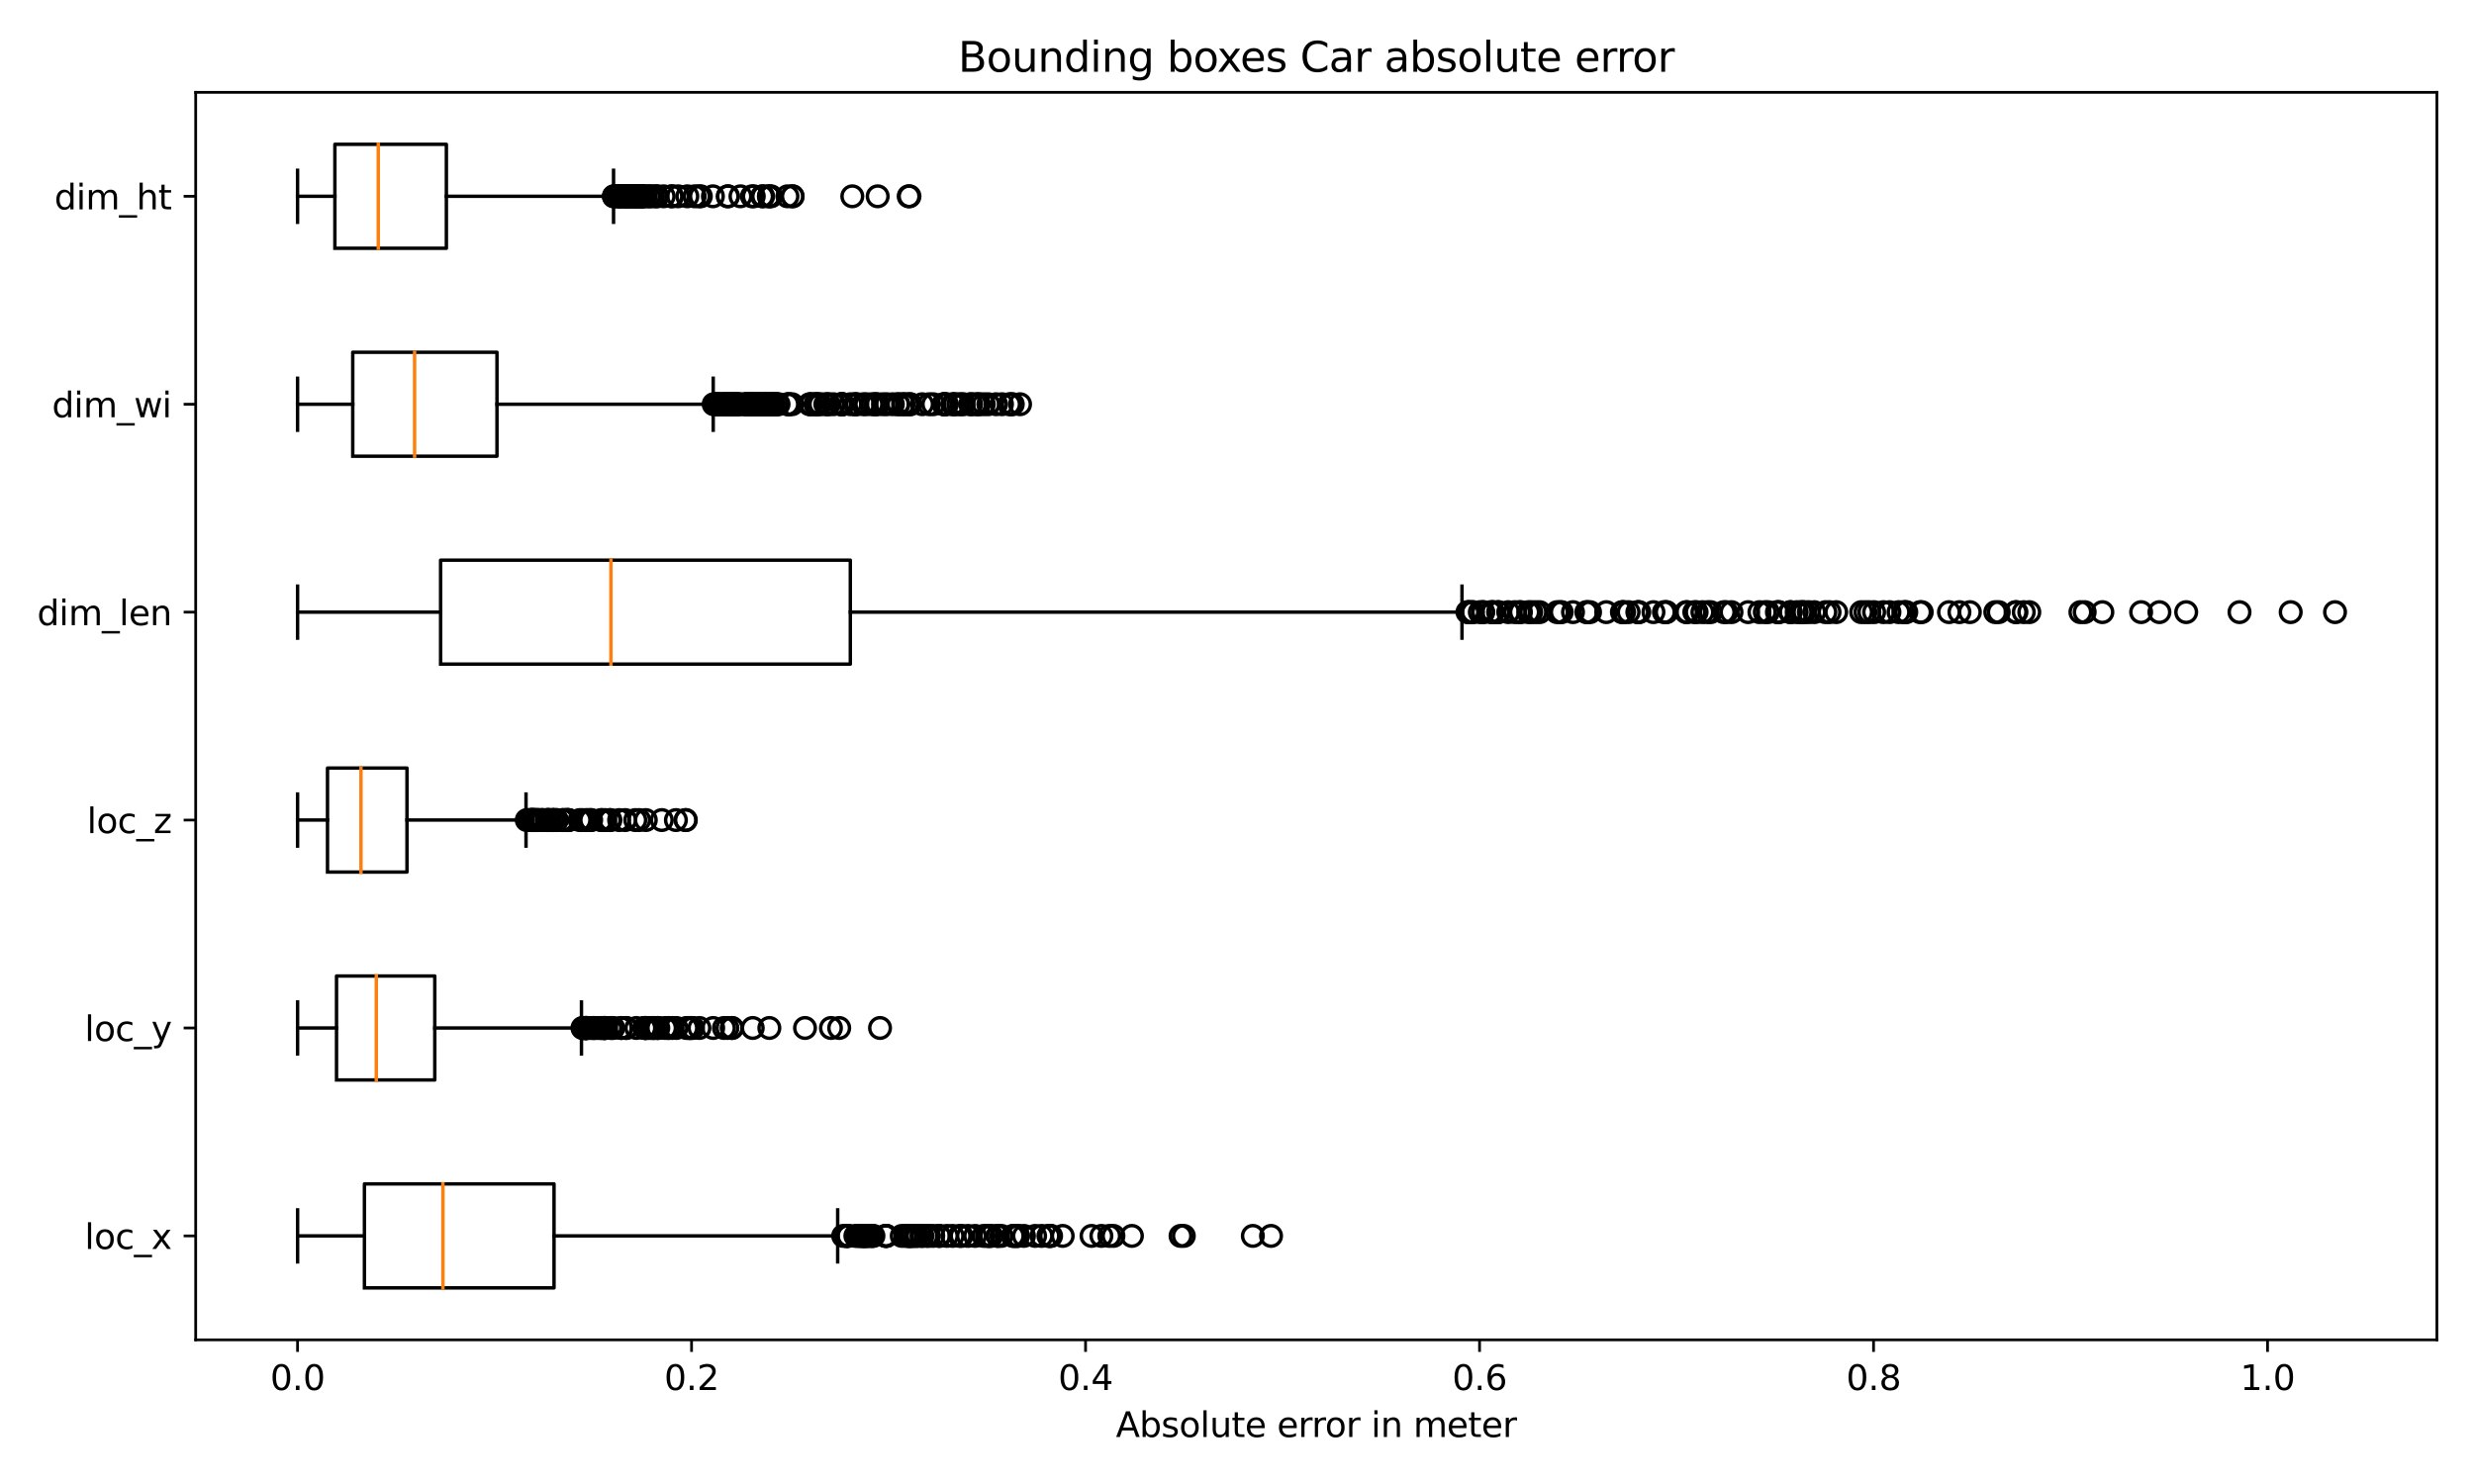 <?xml version="1.0" encoding="utf-8" standalone="no"?>
<!DOCTYPE svg PUBLIC "-//W3C//DTD SVG 1.1//EN"
  "http://www.w3.org/Graphics/SVG/1.1/DTD/svg11.dtd">
<svg xmlns:xlink="http://www.w3.org/1999/xlink" width="720pt" height="432pt" viewBox="0 0 720 432" xmlns="http://www.w3.org/2000/svg" version="1.1">
 <defs>
  <style type="text/css">*{stroke-linejoin: round; stroke-linecap: butt}</style>
 </defs>
 <g id="figure_1">
  <g id="patch_1">
   <path d="M 0 432 
L 720 432 
L 720 0 
L 0 0 
z
" style="fill: #ffffff"/>
  </g>
  <g id="axes_1">
   <g id="patch_2">
    <path d="M 56.95 390.04 
L 709.2 390.04 
L 709.2 26.88 
L 56.95 26.88 
z
" style="fill: #ffffff"/>
   </g>
   <g id="matplotlib.axis_1">
    <g id="xtick_1">
     <g id="line2d_1">
      <defs>
       <path id="mc7006cfc1d" d="M 0 0 
L 0 3.5 
" style="stroke: #000000; stroke-width: 0.8"/>
      </defs>
      <g>
       <use xlink:href="#mc7006cfc1d" x="86.597" y="390.04" style="stroke: #000000; stroke-width: 0.8"/>
      </g>
     </g>
     <g id="text_1">
      <!-- 0.0 -->
      <g transform="translate(78.645 404.638)scale(0.1 -0.1)">
       <defs>
        <path id="DejaVuSans-30" d="M 2034 4250 
Q 1547 4250 1301 3770 
Q 1056 3291 1056 2328 
Q 1056 1369 1301 889 
Q 1547 409 2034 409 
Q 2525 409 2770 889 
Q 3016 1369 3016 2328 
Q 3016 3291 2770 3770 
Q 2525 4250 2034 4250 
z
M 2034 4750 
Q 2819 4750 3233 4129 
Q 3647 3509 3647 2328 
Q 3647 1150 3233 529 
Q 2819 -91 2034 -91 
Q 1250 -91 836 529 
Q 422 1150 422 2328 
Q 422 3509 836 4129 
Q 1250 4750 2034 4750 
z
" transform="scale(0.016)"/>
        <path id="DejaVuSans-2e" d="M 684 794 
L 1344 794 
L 1344 0 
L 684 0 
L 684 794 
z
" transform="scale(0.016)"/>
       </defs>
       <use xlink:href="#DejaVuSans-30"/>
       <use xlink:href="#DejaVuSans-2e" x="63.623"/>
       <use xlink:href="#DejaVuSans-30" x="95.41"/>
      </g>
     </g>
    </g>
    <g id="xtick_2">
     <g id="line2d_2">
      <g>
       <use xlink:href="#mc7006cfc1d" x="201.261" y="390.04" style="stroke: #000000; stroke-width: 0.8"/>
      </g>
     </g>
     <g id="text_2">
      <!-- 0.2 -->
      <g transform="translate(193.309 404.638)scale(0.1 -0.1)">
       <defs>
        <path id="DejaVuSans-32" d="M 1228 531 
L 3431 531 
L 3431 0 
L 469 0 
L 469 531 
Q 828 903 1448 1529 
Q 2069 2156 2228 2338 
Q 2531 2678 2651 2914 
Q 2772 3150 2772 3378 
Q 2772 3750 2511 3984 
Q 2250 4219 1831 4219 
Q 1534 4219 1204 4116 
Q 875 4013 500 3803 
L 500 4441 
Q 881 4594 1212 4672 
Q 1544 4750 1819 4750 
Q 2544 4750 2975 4387 
Q 3406 4025 3406 3419 
Q 3406 3131 3298 2873 
Q 3191 2616 2906 2266 
Q 2828 2175 2409 1742 
Q 1991 1309 1228 531 
z
" transform="scale(0.016)"/>
       </defs>
       <use xlink:href="#DejaVuSans-30"/>
       <use xlink:href="#DejaVuSans-2e" x="63.623"/>
       <use xlink:href="#DejaVuSans-32" x="95.41"/>
      </g>
     </g>
    </g>
    <g id="xtick_3">
     <g id="line2d_3">
      <g>
       <use xlink:href="#mc7006cfc1d" x="315.925" y="390.04" style="stroke: #000000; stroke-width: 0.8"/>
      </g>
     </g>
     <g id="text_3">
      <!-- 0.4 -->
      <g transform="translate(307.973 404.638)scale(0.1 -0.1)">
       <defs>
        <path id="DejaVuSans-34" d="M 2419 4116 
L 825 1625 
L 2419 1625 
L 2419 4116 
z
M 2253 4666 
L 3047 4666 
L 3047 1625 
L 3713 1625 
L 3713 1100 
L 3047 1100 
L 3047 0 
L 2419 0 
L 2419 1100 
L 313 1100 
L 313 1709 
L 2253 4666 
z
" transform="scale(0.016)"/>
       </defs>
       <use xlink:href="#DejaVuSans-30"/>
       <use xlink:href="#DejaVuSans-2e" x="63.623"/>
       <use xlink:href="#DejaVuSans-34" x="95.41"/>
      </g>
     </g>
    </g>
    <g id="xtick_4">
     <g id="line2d_4">
      <g>
       <use xlink:href="#mc7006cfc1d" x="430.589" y="390.04" style="stroke: #000000; stroke-width: 0.8"/>
      </g>
     </g>
     <g id="text_4">
      <!-- 0.6 -->
      <g transform="translate(422.638 404.638)scale(0.1 -0.1)">
       <defs>
        <path id="DejaVuSans-36" d="M 2113 2584 
Q 1688 2584 1439 2293 
Q 1191 2003 1191 1497 
Q 1191 994 1439 701 
Q 1688 409 2113 409 
Q 2538 409 2786 701 
Q 3034 994 3034 1497 
Q 3034 2003 2786 2293 
Q 2538 2584 2113 2584 
z
M 3366 4563 
L 3366 3988 
Q 3128 4100 2886 4159 
Q 2644 4219 2406 4219 
Q 1781 4219 1451 3797 
Q 1122 3375 1075 2522 
Q 1259 2794 1537 2939 
Q 1816 3084 2150 3084 
Q 2853 3084 3261 2657 
Q 3669 2231 3669 1497 
Q 3669 778 3244 343 
Q 2819 -91 2113 -91 
Q 1303 -91 875 529 
Q 447 1150 447 2328 
Q 447 3434 972 4092 
Q 1497 4750 2381 4750 
Q 2619 4750 2861 4703 
Q 3103 4656 3366 4563 
z
" transform="scale(0.016)"/>
       </defs>
       <use xlink:href="#DejaVuSans-30"/>
       <use xlink:href="#DejaVuSans-2e" x="63.623"/>
       <use xlink:href="#DejaVuSans-36" x="95.41"/>
      </g>
     </g>
    </g>
    <g id="xtick_5">
     <g id="line2d_5">
      <g>
       <use xlink:href="#mc7006cfc1d" x="545.253" y="390.04" style="stroke: #000000; stroke-width: 0.8"/>
      </g>
     </g>
     <g id="text_5">
      <!-- 0.8 -->
      <g transform="translate(537.302 404.638)scale(0.1 -0.1)">
       <defs>
        <path id="DejaVuSans-38" d="M 2034 2216 
Q 1584 2216 1326 1975 
Q 1069 1734 1069 1313 
Q 1069 891 1326 650 
Q 1584 409 2034 409 
Q 2484 409 2743 651 
Q 3003 894 3003 1313 
Q 3003 1734 2745 1975 
Q 2488 2216 2034 2216 
z
M 1403 2484 
Q 997 2584 770 2862 
Q 544 3141 544 3541 
Q 544 4100 942 4425 
Q 1341 4750 2034 4750 
Q 2731 4750 3128 4425 
Q 3525 4100 3525 3541 
Q 3525 3141 3298 2862 
Q 3072 2584 2669 2484 
Q 3125 2378 3379 2068 
Q 3634 1759 3634 1313 
Q 3634 634 3220 271 
Q 2806 -91 2034 -91 
Q 1263 -91 848 271 
Q 434 634 434 1313 
Q 434 1759 690 2068 
Q 947 2378 1403 2484 
z
M 1172 3481 
Q 1172 3119 1398 2916 
Q 1625 2713 2034 2713 
Q 2441 2713 2670 2916 
Q 2900 3119 2900 3481 
Q 2900 3844 2670 4047 
Q 2441 4250 2034 4250 
Q 1625 4250 1398 4047 
Q 1172 3844 1172 3481 
z
" transform="scale(0.016)"/>
       </defs>
       <use xlink:href="#DejaVuSans-30"/>
       <use xlink:href="#DejaVuSans-2e" x="63.623"/>
       <use xlink:href="#DejaVuSans-38" x="95.41"/>
      </g>
     </g>
    </g>
    <g id="xtick_6">
     <g id="line2d_6">
      <g>
       <use xlink:href="#mc7006cfc1d" x="659.917" y="390.04" style="stroke: #000000; stroke-width: 0.8"/>
      </g>
     </g>
     <g id="text_6">
      <!-- 1.0 -->
      <g transform="translate(651.966 404.638)scale(0.1 -0.1)">
       <defs>
        <path id="DejaVuSans-31" d="M 794 531 
L 1825 531 
L 1825 4091 
L 703 3866 
L 703 4441 
L 1819 4666 
L 2450 4666 
L 2450 531 
L 3481 531 
L 3481 0 
L 794 0 
L 794 531 
z
" transform="scale(0.016)"/>
       </defs>
       <use xlink:href="#DejaVuSans-31"/>
       <use xlink:href="#DejaVuSans-2e" x="63.623"/>
       <use xlink:href="#DejaVuSans-30" x="95.41"/>
      </g>
     </g>
    </g>
    <g id="text_7">
     <!-- Absolute error in meter -->
     <g transform="translate(324.755 418.317)scale(0.1 -0.1)">
      <defs>
       <path id="DejaVuSans-41" d="M 2188 4044 
L 1331 1722 
L 3047 1722 
L 2188 4044 
z
M 1831 4666 
L 2547 4666 
L 4325 0 
L 3669 0 
L 3244 1197 
L 1141 1197 
L 716 0 
L 50 0 
L 1831 4666 
z
" transform="scale(0.016)"/>
       <path id="DejaVuSans-62" d="M 3116 1747 
Q 3116 2381 2855 2742 
Q 2594 3103 2138 3103 
Q 1681 3103 1420 2742 
Q 1159 2381 1159 1747 
Q 1159 1113 1420 752 
Q 1681 391 2138 391 
Q 2594 391 2855 752 
Q 3116 1113 3116 1747 
z
M 1159 2969 
Q 1341 3281 1617 3432 
Q 1894 3584 2278 3584 
Q 2916 3584 3314 3078 
Q 3713 2572 3713 1747 
Q 3713 922 3314 415 
Q 2916 -91 2278 -91 
Q 1894 -91 1617 61 
Q 1341 213 1159 525 
L 1159 0 
L 581 0 
L 581 4863 
L 1159 4863 
L 1159 2969 
z
" transform="scale(0.016)"/>
       <path id="DejaVuSans-73" d="M 2834 3397 
L 2834 2853 
Q 2591 2978 2328 3040 
Q 2066 3103 1784 3103 
Q 1356 3103 1142 2972 
Q 928 2841 928 2578 
Q 928 2378 1081 2264 
Q 1234 2150 1697 2047 
L 1894 2003 
Q 2506 1872 2764 1633 
Q 3022 1394 3022 966 
Q 3022 478 2636 193 
Q 2250 -91 1575 -91 
Q 1294 -91 989 -36 
Q 684 19 347 128 
L 347 722 
Q 666 556 975 473 
Q 1284 391 1588 391 
Q 1994 391 2212 530 
Q 2431 669 2431 922 
Q 2431 1156 2273 1281 
Q 2116 1406 1581 1522 
L 1381 1569 
Q 847 1681 609 1914 
Q 372 2147 372 2553 
Q 372 3047 722 3315 
Q 1072 3584 1716 3584 
Q 2034 3584 2315 3537 
Q 2597 3491 2834 3397 
z
" transform="scale(0.016)"/>
       <path id="DejaVuSans-6f" d="M 1959 3097 
Q 1497 3097 1228 2736 
Q 959 2375 959 1747 
Q 959 1119 1226 758 
Q 1494 397 1959 397 
Q 2419 397 2687 759 
Q 2956 1122 2956 1747 
Q 2956 2369 2687 2733 
Q 2419 3097 1959 3097 
z
M 1959 3584 
Q 2709 3584 3137 3096 
Q 3566 2609 3566 1747 
Q 3566 888 3137 398 
Q 2709 -91 1959 -91 
Q 1206 -91 779 398 
Q 353 888 353 1747 
Q 353 2609 779 3096 
Q 1206 3584 1959 3584 
z
" transform="scale(0.016)"/>
       <path id="DejaVuSans-6c" d="M 603 4863 
L 1178 4863 
L 1178 0 
L 603 0 
L 603 4863 
z
" transform="scale(0.016)"/>
       <path id="DejaVuSans-75" d="M 544 1381 
L 544 3500 
L 1119 3500 
L 1119 1403 
Q 1119 906 1312 657 
Q 1506 409 1894 409 
Q 2359 409 2629 706 
Q 2900 1003 2900 1516 
L 2900 3500 
L 3475 3500 
L 3475 0 
L 2900 0 
L 2900 538 
Q 2691 219 2414 64 
Q 2138 -91 1772 -91 
Q 1169 -91 856 284 
Q 544 659 544 1381 
z
M 1991 3584 
L 1991 3584 
z
" transform="scale(0.016)"/>
       <path id="DejaVuSans-74" d="M 1172 4494 
L 1172 3500 
L 2356 3500 
L 2356 3053 
L 1172 3053 
L 1172 1153 
Q 1172 725 1289 603 
Q 1406 481 1766 481 
L 2356 481 
L 2356 0 
L 1766 0 
Q 1100 0 847 248 
Q 594 497 594 1153 
L 594 3053 
L 172 3053 
L 172 3500 
L 594 3500 
L 594 4494 
L 1172 4494 
z
" transform="scale(0.016)"/>
       <path id="DejaVuSans-65" d="M 3597 1894 
L 3597 1613 
L 953 1613 
Q 991 1019 1311 708 
Q 1631 397 2203 397 
Q 2534 397 2845 478 
Q 3156 559 3463 722 
L 3463 178 
Q 3153 47 2828 -22 
Q 2503 -91 2169 -91 
Q 1331 -91 842 396 
Q 353 884 353 1716 
Q 353 2575 817 3079 
Q 1281 3584 2069 3584 
Q 2775 3584 3186 3129 
Q 3597 2675 3597 1894 
z
M 3022 2063 
Q 3016 2534 2758 2815 
Q 2500 3097 2075 3097 
Q 1594 3097 1305 2825 
Q 1016 2553 972 2059 
L 3022 2063 
z
" transform="scale(0.016)"/>
       <path id="DejaVuSans-20" transform="scale(0.016)"/>
       <path id="DejaVuSans-72" d="M 2631 2963 
Q 2534 3019 2420 3045 
Q 2306 3072 2169 3072 
Q 1681 3072 1420 2755 
Q 1159 2438 1159 1844 
L 1159 0 
L 581 0 
L 581 3500 
L 1159 3500 
L 1159 2956 
Q 1341 3275 1631 3429 
Q 1922 3584 2338 3584 
Q 2397 3584 2469 3576 
Q 2541 3569 2628 3553 
L 2631 2963 
z
" transform="scale(0.016)"/>
       <path id="DejaVuSans-69" d="M 603 3500 
L 1178 3500 
L 1178 0 
L 603 0 
L 603 3500 
z
M 603 4863 
L 1178 4863 
L 1178 4134 
L 603 4134 
L 603 4863 
z
" transform="scale(0.016)"/>
       <path id="DejaVuSans-6e" d="M 3513 2113 
L 3513 0 
L 2938 0 
L 2938 2094 
Q 2938 2591 2744 2837 
Q 2550 3084 2163 3084 
Q 1697 3084 1428 2787 
Q 1159 2491 1159 1978 
L 1159 0 
L 581 0 
L 581 3500 
L 1159 3500 
L 1159 2956 
Q 1366 3272 1645 3428 
Q 1925 3584 2291 3584 
Q 2894 3584 3203 3211 
Q 3513 2838 3513 2113 
z
" transform="scale(0.016)"/>
       <path id="DejaVuSans-6d" d="M 3328 2828 
Q 3544 3216 3844 3400 
Q 4144 3584 4550 3584 
Q 5097 3584 5394 3201 
Q 5691 2819 5691 2113 
L 5691 0 
L 5113 0 
L 5113 2094 
Q 5113 2597 4934 2840 
Q 4756 3084 4391 3084 
Q 3944 3084 3684 2787 
Q 3425 2491 3425 1978 
L 3425 0 
L 2847 0 
L 2847 2094 
Q 2847 2600 2669 2842 
Q 2491 3084 2119 3084 
Q 1678 3084 1418 2786 
Q 1159 2488 1159 1978 
L 1159 0 
L 581 0 
L 581 3500 
L 1159 3500 
L 1159 2956 
Q 1356 3278 1631 3431 
Q 1906 3584 2284 3584 
Q 2666 3584 2933 3390 
Q 3200 3197 3328 2828 
z
" transform="scale(0.016)"/>
      </defs>
      <use xlink:href="#DejaVuSans-41"/>
      <use xlink:href="#DejaVuSans-62" x="68.408"/>
      <use xlink:href="#DejaVuSans-73" x="131.885"/>
      <use xlink:href="#DejaVuSans-6f" x="183.984"/>
      <use xlink:href="#DejaVuSans-6c" x="245.166"/>
      <use xlink:href="#DejaVuSans-75" x="272.949"/>
      <use xlink:href="#DejaVuSans-74" x="336.328"/>
      <use xlink:href="#DejaVuSans-65" x="375.537"/>
      <use xlink:href="#DejaVuSans-20" x="437.061"/>
      <use xlink:href="#DejaVuSans-65" x="468.848"/>
      <use xlink:href="#DejaVuSans-72" x="530.371"/>
      <use xlink:href="#DejaVuSans-72" x="569.734"/>
      <use xlink:href="#DejaVuSans-6f" x="608.598"/>
      <use xlink:href="#DejaVuSans-72" x="669.779"/>
      <use xlink:href="#DejaVuSans-20" x="710.893"/>
      <use xlink:href="#DejaVuSans-69" x="742.68"/>
      <use xlink:href="#DejaVuSans-6e" x="770.463"/>
      <use xlink:href="#DejaVuSans-20" x="833.842"/>
      <use xlink:href="#DejaVuSans-6d" x="865.629"/>
      <use xlink:href="#DejaVuSans-65" x="963.041"/>
      <use xlink:href="#DejaVuSans-74" x="1024.564"/>
      <use xlink:href="#DejaVuSans-65" x="1063.773"/>
      <use xlink:href="#DejaVuSans-72" x="1125.297"/>
     </g>
    </g>
   </g>
   <g id="matplotlib.axis_2">
    <g id="ytick_1">
     <g id="line2d_7">
      <defs>
       <path id="m2264577091" d="M 0 0 
L -3.5 0 
" style="stroke: #000000; stroke-width: 0.8"/>
      </defs>
      <g>
       <use xlink:href="#m2264577091" x="56.95" y="359.777" style="stroke: #000000; stroke-width: 0.8"/>
      </g>
     </g>
     <g id="text_8">
      <!-- loc_x -->
      <g transform="translate(24.636 363.576)scale(0.1 -0.1)">
       <defs>
        <path id="DejaVuSans-63" d="M 3122 3366 
L 3122 2828 
Q 2878 2963 2633 3030 
Q 2388 3097 2138 3097 
Q 1578 3097 1268 2742 
Q 959 2388 959 1747 
Q 959 1106 1268 751 
Q 1578 397 2138 397 
Q 2388 397 2633 464 
Q 2878 531 3122 666 
L 3122 134 
Q 2881 22 2623 -34 
Q 2366 -91 2075 -91 
Q 1284 -91 818 406 
Q 353 903 353 1747 
Q 353 2603 823 3093 
Q 1294 3584 2113 3584 
Q 2378 3584 2631 3529 
Q 2884 3475 3122 3366 
z
" transform="scale(0.016)"/>
        <path id="DejaVuSans-5f" d="M 3263 -1063 
L 3263 -1509 
L -63 -1509 
L -63 -1063 
L 3263 -1063 
z
" transform="scale(0.016)"/>
        <path id="DejaVuSans-78" d="M 3513 3500 
L 2247 1797 
L 3578 0 
L 2900 0 
L 1881 1375 
L 863 0 
L 184 0 
L 1544 1831 
L 300 3500 
L 978 3500 
L 1906 2253 
L 2834 3500 
L 3513 3500 
z
" transform="scale(0.016)"/>
       </defs>
       <use xlink:href="#DejaVuSans-6c"/>
       <use xlink:href="#DejaVuSans-6f" x="27.783"/>
       <use xlink:href="#DejaVuSans-63" x="88.965"/>
       <use xlink:href="#DejaVuSans-5f" x="143.945"/>
       <use xlink:href="#DejaVuSans-78" x="193.945"/>
      </g>
     </g>
    </g>
    <g id="ytick_2">
     <g id="line2d_8">
      <g>
       <use xlink:href="#m2264577091" x="56.95" y="299.25" style="stroke: #000000; stroke-width: 0.8"/>
      </g>
     </g>
     <g id="text_9">
      <!-- loc_y -->
      <g transform="translate(24.636 303.049)scale(0.1 -0.1)">
       <defs>
        <path id="DejaVuSans-79" d="M 2059 -325 
Q 1816 -950 1584 -1140 
Q 1353 -1331 966 -1331 
L 506 -1331 
L 506 -850 
L 844 -850 
Q 1081 -850 1212 -737 
Q 1344 -625 1503 -206 
L 1606 56 
L 191 3500 
L 800 3500 
L 1894 763 
L 2988 3500 
L 3597 3500 
L 2059 -325 
z
" transform="scale(0.016)"/>
       </defs>
       <use xlink:href="#DejaVuSans-6c"/>
       <use xlink:href="#DejaVuSans-6f" x="27.783"/>
       <use xlink:href="#DejaVuSans-63" x="88.965"/>
       <use xlink:href="#DejaVuSans-5f" x="143.945"/>
       <use xlink:href="#DejaVuSans-79" x="193.945"/>
      </g>
     </g>
    </g>
    <g id="ytick_3">
     <g id="line2d_9">
      <g>
       <use xlink:href="#m2264577091" x="56.95" y="238.723" style="stroke: #000000; stroke-width: 0.8"/>
      </g>
     </g>
     <g id="text_10">
      <!-- loc_z -->
      <g transform="translate(25.306 242.523)scale(0.1 -0.1)">
       <defs>
        <path id="DejaVuSans-7a" d="M 353 3500 
L 3084 3500 
L 3084 2975 
L 922 459 
L 3084 459 
L 3084 0 
L 275 0 
L 275 525 
L 2438 3041 
L 353 3041 
L 353 3500 
z
" transform="scale(0.016)"/>
       </defs>
       <use xlink:href="#DejaVuSans-6c"/>
       <use xlink:href="#DejaVuSans-6f" x="27.783"/>
       <use xlink:href="#DejaVuSans-63" x="88.965"/>
       <use xlink:href="#DejaVuSans-5f" x="143.945"/>
       <use xlink:href="#DejaVuSans-7a" x="193.945"/>
      </g>
     </g>
    </g>
    <g id="ytick_4">
     <g id="line2d_10">
      <g>
       <use xlink:href="#m2264577091" x="56.95" y="178.197" style="stroke: #000000; stroke-width: 0.8"/>
      </g>
     </g>
     <g id="text_11">
      <!-- dim_len -->
      <g transform="translate(10.814 181.996)scale(0.1 -0.1)">
       <defs>
        <path id="DejaVuSans-64" d="M 2906 2969 
L 2906 4863 
L 3481 4863 
L 3481 0 
L 2906 0 
L 2906 525 
Q 2725 213 2448 61 
Q 2172 -91 1784 -91 
Q 1150 -91 751 415 
Q 353 922 353 1747 
Q 353 2572 751 3078 
Q 1150 3584 1784 3584 
Q 2172 3584 2448 3432 
Q 2725 3281 2906 2969 
z
M 947 1747 
Q 947 1113 1208 752 
Q 1469 391 1925 391 
Q 2381 391 2643 752 
Q 2906 1113 2906 1747 
Q 2906 2381 2643 2742 
Q 2381 3103 1925 3103 
Q 1469 3103 1208 2742 
Q 947 2381 947 1747 
z
" transform="scale(0.016)"/>
       </defs>
       <use xlink:href="#DejaVuSans-64"/>
       <use xlink:href="#DejaVuSans-69" x="63.477"/>
       <use xlink:href="#DejaVuSans-6d" x="91.26"/>
       <use xlink:href="#DejaVuSans-5f" x="188.672"/>
       <use xlink:href="#DejaVuSans-6c" x="238.672"/>
       <use xlink:href="#DejaVuSans-65" x="266.455"/>
       <use xlink:href="#DejaVuSans-6e" x="327.979"/>
      </g>
     </g>
    </g>
    <g id="ytick_5">
     <g id="line2d_11">
      <g>
       <use xlink:href="#m2264577091" x="56.95" y="117.67" style="stroke: #000000; stroke-width: 0.8"/>
      </g>
     </g>
     <g id="text_12">
      <!-- dim_wi -->
      <g transform="translate(15.127 121.469)scale(0.1 -0.1)">
       <defs>
        <path id="DejaVuSans-77" d="M 269 3500 
L 844 3500 
L 1563 769 
L 2278 3500 
L 2956 3500 
L 3675 769 
L 4391 3500 
L 4966 3500 
L 4050 0 
L 3372 0 
L 2619 2869 
L 1863 0 
L 1184 0 
L 269 3500 
z
" transform="scale(0.016)"/>
       </defs>
       <use xlink:href="#DejaVuSans-64"/>
       <use xlink:href="#DejaVuSans-69" x="63.477"/>
       <use xlink:href="#DejaVuSans-6d" x="91.26"/>
       <use xlink:href="#DejaVuSans-5f" x="188.672"/>
       <use xlink:href="#DejaVuSans-77" x="238.672"/>
       <use xlink:href="#DejaVuSans-69" x="320.459"/>
      </g>
     </g>
    </g>
    <g id="ytick_6">
     <g id="line2d_12">
      <g>
       <use xlink:href="#m2264577091" x="56.95" y="57.143" style="stroke: #000000; stroke-width: 0.8"/>
      </g>
     </g>
     <g id="text_13">
      <!-- dim_ht -->
      <g transform="translate(15.825 60.943)scale(0.1 -0.1)">
       <defs>
        <path id="DejaVuSans-68" d="M 3513 2113 
L 3513 0 
L 2938 0 
L 2938 2094 
Q 2938 2591 2744 2837 
Q 2550 3084 2163 3084 
Q 1697 3084 1428 2787 
Q 1159 2491 1159 1978 
L 1159 0 
L 581 0 
L 581 4863 
L 1159 4863 
L 1159 2956 
Q 1366 3272 1645 3428 
Q 1925 3584 2291 3584 
Q 2894 3584 3203 3211 
Q 3513 2838 3513 2113 
z
" transform="scale(0.016)"/>
       </defs>
       <use xlink:href="#DejaVuSans-64"/>
       <use xlink:href="#DejaVuSans-69" x="63.477"/>
       <use xlink:href="#DejaVuSans-6d" x="91.26"/>
       <use xlink:href="#DejaVuSans-5f" x="188.672"/>
       <use xlink:href="#DejaVuSans-68" x="238.672"/>
       <use xlink:href="#DejaVuSans-74" x="302.051"/>
      </g>
     </g>
    </g>
   </g>
   <g id="line2d_13">
    <path d="M 106.057 374.908 
L 106.057 344.645 
L 161.236 344.645 
L 161.236 374.908 
L 106.057 374.908 
" clip-path="url(#p1675a7efc6)" style="fill: none; stroke: #000000; stroke-linecap: square"/>
   </g>
   <g id="line2d_14">
    <path d="M 106.057 359.777 
L 86.61 359.777 
" clip-path="url(#p1675a7efc6)" style="fill: none; stroke: #000000; stroke-linecap: square"/>
   </g>
   <g id="line2d_15">
    <path d="M 161.236 359.777 
L 243.788 359.777 
" clip-path="url(#p1675a7efc6)" style="fill: none; stroke: #000000; stroke-linecap: square"/>
   </g>
   <g id="line2d_16">
    <path d="M 86.61 367.342 
L 86.61 352.211 
" clip-path="url(#p1675a7efc6)" style="fill: none; stroke: #000000; stroke-linecap: square"/>
   </g>
   <g id="line2d_17">
    <path d="M 243.788 367.342 
L 243.788 352.211 
" clip-path="url(#p1675a7efc6)" style="fill: none; stroke: #000000; stroke-linecap: square"/>
   </g>
   <g id="line2d_18">
    <defs>
     <path id="m7999c2c7f4" d="M 0 3 
C 0.796 3 1.559 2.684 2.121 2.121 
C 2.684 1.559 3 0.796 3 0 
C 3 -0.796 2.684 -1.559 2.121 -2.121 
C 1.559 -2.684 0.796 -3 0 -3 
C -0.796 -3 -1.559 -2.684 -2.121 -2.121 
C -2.684 -1.559 -3 -0.796 -3 0 
C -3 0.796 -2.684 1.559 -2.121 2.121 
C -1.559 2.684 -0.796 3 0 3 
z
" style="stroke: #000000"/>
    </defs>
    <g clip-path="url(#p1675a7efc6)">
     <use xlink:href="#m7999c2c7f4" x="246.294" y="359.777" style="fill-opacity: 0; stroke: #000000"/>
     <use xlink:href="#m7999c2c7f4" x="252.07" y="359.777" style="fill-opacity: 0; stroke: #000000"/>
     <use xlink:href="#m7999c2c7f4" x="309.273" y="359.777" style="fill-opacity: 0; stroke: #000000"/>
     <use xlink:href="#m7999c2c7f4" x="246.357" y="359.777" style="fill-opacity: 0; stroke: #000000"/>
     <use xlink:href="#m7999c2c7f4" x="277.235" y="359.777" style="fill-opacity: 0; stroke: #000000"/>
     <use xlink:href="#m7999c2c7f4" x="257.932" y="359.777" style="fill-opacity: 0; stroke: #000000"/>
     <use xlink:href="#m7999c2c7f4" x="364.615" y="359.777" style="fill-opacity: 0; stroke: #000000"/>
     <use xlink:href="#m7999c2c7f4" x="305.625" y="359.777" style="fill-opacity: 0; stroke: #000000"/>
     <use xlink:href="#m7999c2c7f4" x="253.863" y="359.777" style="fill-opacity: 0; stroke: #000000"/>
     <use xlink:href="#m7999c2c7f4" x="246.912" y="359.777" style="fill-opacity: 0; stroke: #000000"/>
     <use xlink:href="#m7999c2c7f4" x="265.983" y="359.777" style="fill-opacity: 0; stroke: #000000"/>
     <use xlink:href="#m7999c2c7f4" x="275.566" y="359.777" style="fill-opacity: 0; stroke: #000000"/>
     <use xlink:href="#m7999c2c7f4" x="273.323" y="359.777" style="fill-opacity: 0; stroke: #000000"/>
     <use xlink:href="#m7999c2c7f4" x="281.699" y="359.777" style="fill-opacity: 0; stroke: #000000"/>
     <use xlink:href="#m7999c2c7f4" x="253.662" y="359.777" style="fill-opacity: 0; stroke: #000000"/>
     <use xlink:href="#m7999c2c7f4" x="297.989" y="359.777" style="fill-opacity: 0; stroke: #000000"/>
     <use xlink:href="#m7999c2c7f4" x="262.441" y="359.777" style="fill-opacity: 0; stroke: #000000"/>
     <use xlink:href="#m7999c2c7f4" x="251.742" y="359.777" style="fill-opacity: 0; stroke: #000000"/>
     <use xlink:href="#m7999c2c7f4" x="257.929" y="359.777" style="fill-opacity: 0; stroke: #000000"/>
     <use xlink:href="#m7999c2c7f4" x="279.837" y="359.777" style="fill-opacity: 0; stroke: #000000"/>
     <use xlink:href="#m7999c2c7f4" x="295.985" y="359.777" style="fill-opacity: 0; stroke: #000000"/>
     <use xlink:href="#m7999c2c7f4" x="270.352" y="359.777" style="fill-opacity: 0; stroke: #000000"/>
     <use xlink:href="#m7999c2c7f4" x="369.906" y="359.777" style="fill-opacity: 0; stroke: #000000"/>
     <use xlink:href="#m7999c2c7f4" x="253.068" y="359.777" style="fill-opacity: 0; stroke: #000000"/>
     <use xlink:href="#m7999c2c7f4" x="265.189" y="359.777" style="fill-opacity: 0; stroke: #000000"/>
     <use xlink:href="#m7999c2c7f4" x="267.037" y="359.777" style="fill-opacity: 0; stroke: #000000"/>
     <use xlink:href="#m7999c2c7f4" x="279.284" y="359.777" style="fill-opacity: 0; stroke: #000000"/>
     <use xlink:href="#m7999c2c7f4" x="250.031" y="359.777" style="fill-opacity: 0; stroke: #000000"/>
     <use xlink:href="#m7999c2c7f4" x="254.19" y="359.777" style="fill-opacity: 0; stroke: #000000"/>
     <use xlink:href="#m7999c2c7f4" x="266.7" y="359.777" style="fill-opacity: 0; stroke: #000000"/>
     <use xlink:href="#m7999c2c7f4" x="301.249" y="359.777" style="fill-opacity: 0; stroke: #000000"/>
     <use xlink:href="#m7999c2c7f4" x="296.289" y="359.777" style="fill-opacity: 0; stroke: #000000"/>
     <use xlink:href="#m7999c2c7f4" x="271.594" y="359.777" style="fill-opacity: 0; stroke: #000000"/>
     <use xlink:href="#m7999c2c7f4" x="286.271" y="359.777" style="fill-opacity: 0; stroke: #000000"/>
     <use xlink:href="#m7999c2c7f4" x="249.664" y="359.777" style="fill-opacity: 0; stroke: #000000"/>
     <use xlink:href="#m7999c2c7f4" x="251.171" y="359.777" style="fill-opacity: 0; stroke: #000000"/>
     <use xlink:href="#m7999c2c7f4" x="294.749" y="359.777" style="fill-opacity: 0; stroke: #000000"/>
     <use xlink:href="#m7999c2c7f4" x="268.451" y="359.777" style="fill-opacity: 0; stroke: #000000"/>
     <use xlink:href="#m7999c2c7f4" x="305.12" y="359.777" style="fill-opacity: 0; stroke: #000000"/>
     <use xlink:href="#m7999c2c7f4" x="250.63" y="359.777" style="fill-opacity: 0; stroke: #000000"/>
     <use xlink:href="#m7999c2c7f4" x="320.529" y="359.777" style="fill-opacity: 0; stroke: #000000"/>
     <use xlink:href="#m7999c2c7f4" x="264.292" y="359.777" style="fill-opacity: 0; stroke: #000000"/>
     <use xlink:href="#m7999c2c7f4" x="303.121" y="359.777" style="fill-opacity: 0; stroke: #000000"/>
     <use xlink:href="#m7999c2c7f4" x="257.638" y="359.777" style="fill-opacity: 0; stroke: #000000"/>
     <use xlink:href="#m7999c2c7f4" x="264.951" y="359.777" style="fill-opacity: 0; stroke: #000000"/>
     <use xlink:href="#m7999c2c7f4" x="324.042" y="359.777" style="fill-opacity: 0; stroke: #000000"/>
     <use xlink:href="#m7999c2c7f4" x="250.822" y="359.777" style="fill-opacity: 0; stroke: #000000"/>
     <use xlink:href="#m7999c2c7f4" x="252.602" y="359.777" style="fill-opacity: 0; stroke: #000000"/>
     <use xlink:href="#m7999c2c7f4" x="264.41" y="359.777" style="fill-opacity: 0; stroke: #000000"/>
     <use xlink:href="#m7999c2c7f4" x="290.372" y="359.777" style="fill-opacity: 0; stroke: #000000"/>
     <use xlink:href="#m7999c2c7f4" x="263.478" y="359.777" style="fill-opacity: 0; stroke: #000000"/>
     <use xlink:href="#m7999c2c7f4" x="322.838" y="359.777" style="fill-opacity: 0; stroke: #000000"/>
     <use xlink:href="#m7999c2c7f4" x="251.594" y="359.777" style="fill-opacity: 0; stroke: #000000"/>
     <use xlink:href="#m7999c2c7f4" x="273.368" y="359.777" style="fill-opacity: 0; stroke: #000000"/>
     <use xlink:href="#m7999c2c7f4" x="248.939" y="359.777" style="fill-opacity: 0; stroke: #000000"/>
     <use xlink:href="#m7999c2c7f4" x="264.521" y="359.777" style="fill-opacity: 0; stroke: #000000"/>
     <use xlink:href="#m7999c2c7f4" x="287.234" y="359.777" style="fill-opacity: 0; stroke: #000000"/>
     <use xlink:href="#m7999c2c7f4" x="245.393" y="359.777" style="fill-opacity: 0; stroke: #000000"/>
     <use xlink:href="#m7999c2c7f4" x="291.437" y="359.777" style="fill-opacity: 0; stroke: #000000"/>
     <use xlink:href="#m7999c2c7f4" x="295.059" y="359.777" style="fill-opacity: 0; stroke: #000000"/>
     <use xlink:href="#m7999c2c7f4" x="287.795" y="359.777" style="fill-opacity: 0; stroke: #000000"/>
     <use xlink:href="#m7999c2c7f4" x="317.67" y="359.777" style="fill-opacity: 0; stroke: #000000"/>
     <use xlink:href="#m7999c2c7f4" x="283.786" y="359.777" style="fill-opacity: 0; stroke: #000000"/>
     <use xlink:href="#m7999c2c7f4" x="268.185" y="359.777" style="fill-opacity: 0; stroke: #000000"/>
     <use xlink:href="#m7999c2c7f4" x="246.338" y="359.777" style="fill-opacity: 0; stroke: #000000"/>
     <use xlink:href="#m7999c2c7f4" x="305.415" y="359.777" style="fill-opacity: 0; stroke: #000000"/>
     <use xlink:href="#m7999c2c7f4" x="252.212" y="359.777" style="fill-opacity: 0; stroke: #000000"/>
     <use xlink:href="#m7999c2c7f4" x="305.892" y="359.777" style="fill-opacity: 0; stroke: #000000"/>
     <use xlink:href="#m7999c2c7f4" x="269.637" y="359.777" style="fill-opacity: 0; stroke: #000000"/>
     <use xlink:href="#m7999c2c7f4" x="287.924" y="359.777" style="fill-opacity: 0; stroke: #000000"/>
     <use xlink:href="#m7999c2c7f4" x="329.418" y="359.777" style="fill-opacity: 0; stroke: #000000"/>
     <use xlink:href="#m7999c2c7f4" x="343.575" y="359.777" style="fill-opacity: 0; stroke: #000000"/>
     <use xlink:href="#m7999c2c7f4" x="251.144" y="359.777" style="fill-opacity: 0; stroke: #000000"/>
     <use xlink:href="#m7999c2c7f4" x="265.541" y="359.777" style="fill-opacity: 0; stroke: #000000"/>
     <use xlink:href="#m7999c2c7f4" x="288.515" y="359.777" style="fill-opacity: 0; stroke: #000000"/>
     <use xlink:href="#m7999c2c7f4" x="257.914" y="359.777" style="fill-opacity: 0; stroke: #000000"/>
     <use xlink:href="#m7999c2c7f4" x="246.776" y="359.777" style="fill-opacity: 0; stroke: #000000"/>
     <use xlink:href="#m7999c2c7f4" x="344.517" y="359.777" style="fill-opacity: 0; stroke: #000000"/>
     <use xlink:href="#m7999c2c7f4" x="290.38" y="359.777" style="fill-opacity: 0; stroke: #000000"/>
     <use xlink:href="#m7999c2c7f4" x="295.617" y="359.777" style="fill-opacity: 0; stroke: #000000"/>
    </g>
   </g>
   <g id="line2d_19">
    <path d="M 97.937 314.382 
L 97.937 284.118 
L 126.536 284.118 
L 126.536 314.382 
L 97.937 314.382 
" clip-path="url(#p1675a7efc6)" style="fill: none; stroke: #000000; stroke-linecap: square"/>
   </g>
   <g id="line2d_20">
    <path d="M 97.937 299.25 
L 86.606 299.25 
" clip-path="url(#p1675a7efc6)" style="fill: none; stroke: #000000; stroke-linecap: square"/>
   </g>
   <g id="line2d_21">
    <path d="M 126.536 299.25 
L 169.223 299.25 
" clip-path="url(#p1675a7efc6)" style="fill: none; stroke: #000000; stroke-linecap: square"/>
   </g>
   <g id="line2d_22">
    <path d="M 86.606 306.816 
L 86.606 291.684 
" clip-path="url(#p1675a7efc6)" style="fill: none; stroke: #000000; stroke-linecap: square"/>
   </g>
   <g id="line2d_23">
    <path d="M 169.223 306.816 
L 169.223 291.684 
" clip-path="url(#p1675a7efc6)" style="fill: none; stroke: #000000; stroke-linecap: square"/>
   </g>
   <g id="line2d_24">
    <g clip-path="url(#p1675a7efc6)">
     <use xlink:href="#m7999c2c7f4" x="175.582" y="299.25" style="fill-opacity: 0; stroke: #000000"/>
     <use xlink:href="#m7999c2c7f4" x="219.064" y="299.25" style="fill-opacity: 0; stroke: #000000"/>
     <use xlink:href="#m7999c2c7f4" x="191.373" y="299.25" style="fill-opacity: 0; stroke: #000000"/>
     <use xlink:href="#m7999c2c7f4" x="180.893" y="299.25" style="fill-opacity: 0; stroke: #000000"/>
     <use xlink:href="#m7999c2c7f4" x="175.169" y="299.25" style="fill-opacity: 0; stroke: #000000"/>
     <use xlink:href="#m7999c2c7f4" x="177.647" y="299.25" style="fill-opacity: 0; stroke: #000000"/>
     <use xlink:href="#m7999c2c7f4" x="170.694" y="299.25" style="fill-opacity: 0; stroke: #000000"/>
     <use xlink:href="#m7999c2c7f4" x="172.748" y="299.25" style="fill-opacity: 0; stroke: #000000"/>
     <use xlink:href="#m7999c2c7f4" x="193.555" y="299.25" style="fill-opacity: 0; stroke: #000000"/>
     <use xlink:href="#m7999c2c7f4" x="200.289" y="299.25" style="fill-opacity: 0; stroke: #000000"/>
     <use xlink:href="#m7999c2c7f4" x="176.326" y="299.25" style="fill-opacity: 0; stroke: #000000"/>
     <use xlink:href="#m7999c2c7f4" x="185.183" y="299.25" style="fill-opacity: 0; stroke: #000000"/>
     <use xlink:href="#m7999c2c7f4" x="210.7" y="299.25" style="fill-opacity: 0; stroke: #000000"/>
     <use xlink:href="#m7999c2c7f4" x="174.474" y="299.25" style="fill-opacity: 0; stroke: #000000"/>
     <use xlink:href="#m7999c2c7f4" x="178.483" y="299.25" style="fill-opacity: 0; stroke: #000000"/>
     <use xlink:href="#m7999c2c7f4" x="172.162" y="299.25" style="fill-opacity: 0; stroke: #000000"/>
     <use xlink:href="#m7999c2c7f4" x="187.928" y="299.25" style="fill-opacity: 0; stroke: #000000"/>
     <use xlink:href="#m7999c2c7f4" x="190.327" y="299.25" style="fill-opacity: 0; stroke: #000000"/>
     <use xlink:href="#m7999c2c7f4" x="175.899" y="299.25" style="fill-opacity: 0; stroke: #000000"/>
     <use xlink:href="#m7999c2c7f4" x="207.554" y="299.25" style="fill-opacity: 0; stroke: #000000"/>
     <use xlink:href="#m7999c2c7f4" x="178.013" y="299.25" style="fill-opacity: 0; stroke: #000000"/>
     <use xlink:href="#m7999c2c7f4" x="234.28" y="299.25" style="fill-opacity: 0; stroke: #000000"/>
     <use xlink:href="#m7999c2c7f4" x="200.986" y="299.25" style="fill-opacity: 0; stroke: #000000"/>
     <use xlink:href="#m7999c2c7f4" x="223.901" y="299.25" style="fill-opacity: 0; stroke: #000000"/>
     <use xlink:href="#m7999c2c7f4" x="244.229" y="299.25" style="fill-opacity: 0; stroke: #000000"/>
     <use xlink:href="#m7999c2c7f4" x="170.197" y="299.25" style="fill-opacity: 0; stroke: #000000"/>
     <use xlink:href="#m7999c2c7f4" x="213.013" y="299.25" style="fill-opacity: 0; stroke: #000000"/>
     <use xlink:href="#m7999c2c7f4" x="189.84" y="299.25" style="fill-opacity: 0; stroke: #000000"/>
     <use xlink:href="#m7999c2c7f4" x="200.652" y="299.25" style="fill-opacity: 0; stroke: #000000"/>
     <use xlink:href="#m7999c2c7f4" x="195.673" y="299.25" style="fill-opacity: 0; stroke: #000000"/>
     <use xlink:href="#m7999c2c7f4" x="211.697" y="299.25" style="fill-opacity: 0; stroke: #000000"/>
     <use xlink:href="#m7999c2c7f4" x="180.696" y="299.25" style="fill-opacity: 0; stroke: #000000"/>
     <use xlink:href="#m7999c2c7f4" x="175.876" y="299.25" style="fill-opacity: 0; stroke: #000000"/>
     <use xlink:href="#m7999c2c7f4" x="201.103" y="299.25" style="fill-opacity: 0; stroke: #000000"/>
     <use xlink:href="#m7999c2c7f4" x="169.511" y="299.25" style="fill-opacity: 0; stroke: #000000"/>
     <use xlink:href="#m7999c2c7f4" x="174.96" y="299.25" style="fill-opacity: 0; stroke: #000000"/>
     <use xlink:href="#m7999c2c7f4" x="169.922" y="299.25" style="fill-opacity: 0; stroke: #000000"/>
     <use xlink:href="#m7999c2c7f4" x="169.756" y="299.25" style="fill-opacity: 0; stroke: #000000"/>
     <use xlink:href="#m7999c2c7f4" x="241.824" y="299.25" style="fill-opacity: 0; stroke: #000000"/>
     <use xlink:href="#m7999c2c7f4" x="188.596" y="299.25" style="fill-opacity: 0; stroke: #000000"/>
     <use xlink:href="#m7999c2c7f4" x="256.112" y="299.25" style="fill-opacity: 0; stroke: #000000"/>
     <use xlink:href="#m7999c2c7f4" x="187.639" y="299.25" style="fill-opacity: 0; stroke: #000000"/>
     <use xlink:href="#m7999c2c7f4" x="170.887" y="299.25" style="fill-opacity: 0; stroke: #000000"/>
     <use xlink:href="#m7999c2c7f4" x="170.24" y="299.25" style="fill-opacity: 0; stroke: #000000"/>
     <use xlink:href="#m7999c2c7f4" x="194.376" y="299.25" style="fill-opacity: 0; stroke: #000000"/>
     <use xlink:href="#m7999c2c7f4" x="175.975" y="299.25" style="fill-opacity: 0; stroke: #000000"/>
     <use xlink:href="#m7999c2c7f4" x="175.962" y="299.25" style="fill-opacity: 0; stroke: #000000"/>
     <use xlink:href="#m7999c2c7f4" x="170.427" y="299.25" style="fill-opacity: 0; stroke: #000000"/>
     <use xlink:href="#m7999c2c7f4" x="173.855" y="299.25" style="fill-opacity: 0; stroke: #000000"/>
     <use xlink:href="#m7999c2c7f4" x="182.319" y="299.25" style="fill-opacity: 0; stroke: #000000"/>
     <use xlink:href="#m7999c2c7f4" x="196.86" y="299.25" style="fill-opacity: 0; stroke: #000000"/>
     <use xlink:href="#m7999c2c7f4" x="191.581" y="299.25" style="fill-opacity: 0; stroke: #000000"/>
     <use xlink:href="#m7999c2c7f4" x="212.992" y="299.25" style="fill-opacity: 0; stroke: #000000"/>
     <use xlink:href="#m7999c2c7f4" x="199.764" y="299.25" style="fill-opacity: 0; stroke: #000000"/>
     <use xlink:href="#m7999c2c7f4" x="189.241" y="299.25" style="fill-opacity: 0; stroke: #000000"/>
     <use xlink:href="#m7999c2c7f4" x="201.683" y="299.25" style="fill-opacity: 0; stroke: #000000"/>
     <use xlink:href="#m7999c2c7f4" x="187.972" y="299.25" style="fill-opacity: 0; stroke: #000000"/>
     <use xlink:href="#m7999c2c7f4" x="171.597" y="299.25" style="fill-opacity: 0; stroke: #000000"/>
     <use xlink:href="#m7999c2c7f4" x="173.13" y="299.25" style="fill-opacity: 0; stroke: #000000"/>
     <use xlink:href="#m7999c2c7f4" x="170.51" y="299.25" style="fill-opacity: 0; stroke: #000000"/>
     <use xlink:href="#m7999c2c7f4" x="203.553" y="299.25" style="fill-opacity: 0; stroke: #000000"/>
     <use xlink:href="#m7999c2c7f4" x="187.556" y="299.25" style="fill-opacity: 0; stroke: #000000"/>
     <use xlink:href="#m7999c2c7f4" x="182.128" y="299.25" style="fill-opacity: 0; stroke: #000000"/>
     <use xlink:href="#m7999c2c7f4" x="170.406" y="299.25" style="fill-opacity: 0; stroke: #000000"/>
     <use xlink:href="#m7999c2c7f4" x="190.325" y="299.25" style="fill-opacity: 0; stroke: #000000"/>
     <use xlink:href="#m7999c2c7f4" x="187.934" y="299.25" style="fill-opacity: 0; stroke: #000000"/>
     <use xlink:href="#m7999c2c7f4" x="170.755" y="299.25" style="fill-opacity: 0; stroke: #000000"/>
     <use xlink:href="#m7999c2c7f4" x="191.194" y="299.25" style="fill-opacity: 0; stroke: #000000"/>
     <use xlink:href="#m7999c2c7f4" x="170.799" y="299.25" style="fill-opacity: 0; stroke: #000000"/>
     <use xlink:href="#m7999c2c7f4" x="194.714" y="299.25" style="fill-opacity: 0; stroke: #000000"/>
     <use xlink:href="#m7999c2c7f4" x="172.774" y="299.25" style="fill-opacity: 0; stroke: #000000"/>
    </g>
   </g>
   <g id="line2d_25">
    <path d="M 95.312 253.855 
L 95.312 223.592 
L 118.442 223.592 
L 118.442 253.855 
L 95.312 253.855 
" clip-path="url(#p1675a7efc6)" style="fill: none; stroke: #000000; stroke-linecap: square"/>
   </g>
   <g id="line2d_26">
    <path d="M 95.312 238.723 
L 86.603 238.723 
" clip-path="url(#p1675a7efc6)" style="fill: none; stroke: #000000; stroke-linecap: square"/>
   </g>
   <g id="line2d_27">
    <path d="M 118.442 238.723 
L 153.086 238.723 
" clip-path="url(#p1675a7efc6)" style="fill: none; stroke: #000000; stroke-linecap: square"/>
   </g>
   <g id="line2d_28">
    <path d="M 86.603 246.289 
L 86.603 231.157 
" clip-path="url(#p1675a7efc6)" style="fill: none; stroke: #000000; stroke-linecap: square"/>
   </g>
   <g id="line2d_29">
    <path d="M 153.086 246.289 
L 153.086 231.157 
" clip-path="url(#p1675a7efc6)" style="fill: none; stroke: #000000; stroke-linecap: square"/>
   </g>
   <g id="line2d_30">
    <g clip-path="url(#p1675a7efc6)">
     <use xlink:href="#m7999c2c7f4" x="187.946" y="238.723" style="fill-opacity: 0; stroke: #000000"/>
     <use xlink:href="#m7999c2c7f4" x="165.058" y="238.723" style="fill-opacity: 0; stroke: #000000"/>
     <use xlink:href="#m7999c2c7f4" x="156.921" y="238.723" style="fill-opacity: 0; stroke: #000000"/>
     <use xlink:href="#m7999c2c7f4" x="154.739" y="238.723" style="fill-opacity: 0; stroke: #000000"/>
     <use xlink:href="#m7999c2c7f4" x="168.689" y="238.723" style="fill-opacity: 0; stroke: #000000"/>
     <use xlink:href="#m7999c2c7f4" x="154.502" y="238.723" style="fill-opacity: 0; stroke: #000000"/>
     <use xlink:href="#m7999c2c7f4" x="153.879" y="238.723" style="fill-opacity: 0; stroke: #000000"/>
     <use xlink:href="#m7999c2c7f4" x="196.709" y="238.723" style="fill-opacity: 0; stroke: #000000"/>
     <use xlink:href="#m7999c2c7f4" x="155.029" y="238.723" style="fill-opacity: 0; stroke: #000000"/>
     <use xlink:href="#m7999c2c7f4" x="159.92" y="238.723" style="fill-opacity: 0; stroke: #000000"/>
     <use xlink:href="#m7999c2c7f4" x="155.534" y="238.723" style="fill-opacity: 0; stroke: #000000"/>
     <use xlink:href="#m7999c2c7f4" x="177.643" y="238.723" style="fill-opacity: 0; stroke: #000000"/>
     <use xlink:href="#m7999c2c7f4" x="160.877" y="238.723" style="fill-opacity: 0; stroke: #000000"/>
     <use xlink:href="#m7999c2c7f4" x="162.027" y="238.723" style="fill-opacity: 0; stroke: #000000"/>
     <use xlink:href="#m7999c2c7f4" x="159.488" y="238.723" style="fill-opacity: 0; stroke: #000000"/>
     <use xlink:href="#m7999c2c7f4" x="199.587" y="238.723" style="fill-opacity: 0; stroke: #000000"/>
     <use xlink:href="#m7999c2c7f4" x="159.999" y="238.723" style="fill-opacity: 0; stroke: #000000"/>
     <use xlink:href="#m7999c2c7f4" x="159.081" y="238.723" style="fill-opacity: 0; stroke: #000000"/>
     <use xlink:href="#m7999c2c7f4" x="175.246" y="238.723" style="fill-opacity: 0; stroke: #000000"/>
     <use xlink:href="#m7999c2c7f4" x="157.93" y="238.723" style="fill-opacity: 0; stroke: #000000"/>
     <use xlink:href="#m7999c2c7f4" x="163.644" y="238.723" style="fill-opacity: 0; stroke: #000000"/>
     <use xlink:href="#m7999c2c7f4" x="163.826" y="238.723" style="fill-opacity: 0; stroke: #000000"/>
     <use xlink:href="#m7999c2c7f4" x="172.047" y="238.723" style="fill-opacity: 0; stroke: #000000"/>
     <use xlink:href="#m7999c2c7f4" x="186.012" y="238.723" style="fill-opacity: 0; stroke: #000000"/>
     <use xlink:href="#m7999c2c7f4" x="153.306" y="238.723" style="fill-opacity: 0; stroke: #000000"/>
     <use xlink:href="#m7999c2c7f4" x="165.219" y="238.723" style="fill-opacity: 0; stroke: #000000"/>
     <use xlink:href="#m7999c2c7f4" x="164.669" y="238.723" style="fill-opacity: 0; stroke: #000000"/>
     <use xlink:href="#m7999c2c7f4" x="159.496" y="238.723" style="fill-opacity: 0; stroke: #000000"/>
     <use xlink:href="#m7999c2c7f4" x="199.522" y="238.723" style="fill-opacity: 0; stroke: #000000"/>
     <use xlink:href="#m7999c2c7f4" x="180.186" y="238.723" style="fill-opacity: 0; stroke: #000000"/>
     <use xlink:href="#m7999c2c7f4" x="157.459" y="238.723" style="fill-opacity: 0; stroke: #000000"/>
     <use xlink:href="#m7999c2c7f4" x="192.603" y="238.723" style="fill-opacity: 0; stroke: #000000"/>
     <use xlink:href="#m7999c2c7f4" x="161.979" y="238.723" style="fill-opacity: 0; stroke: #000000"/>
     <use xlink:href="#m7999c2c7f4" x="165.372" y="238.723" style="fill-opacity: 0; stroke: #000000"/>
     <use xlink:href="#m7999c2c7f4" x="156.366" y="238.723" style="fill-opacity: 0; stroke: #000000"/>
     <use xlink:href="#m7999c2c7f4" x="170.499" y="238.723" style="fill-opacity: 0; stroke: #000000"/>
     <use xlink:href="#m7999c2c7f4" x="177.444" y="238.723" style="fill-opacity: 0; stroke: #000000"/>
     <use xlink:href="#m7999c2c7f4" x="156.442" y="238.723" style="fill-opacity: 0; stroke: #000000"/>
     <use xlink:href="#m7999c2c7f4" x="169.478" y="238.723" style="fill-opacity: 0; stroke: #000000"/>
     <use xlink:href="#m7999c2c7f4" x="161.009" y="238.723" style="fill-opacity: 0; stroke: #000000"/>
     <use xlink:href="#m7999c2c7f4" x="157.99" y="238.723" style="fill-opacity: 0; stroke: #000000"/>
     <use xlink:href="#m7999c2c7f4" x="164.397" y="238.723" style="fill-opacity: 0; stroke: #000000"/>
     <use xlink:href="#m7999c2c7f4" x="155.615" y="238.723" style="fill-opacity: 0; stroke: #000000"/>
     <use xlink:href="#m7999c2c7f4" x="171.812" y="238.723" style="fill-opacity: 0; stroke: #000000"/>
     <use xlink:href="#m7999c2c7f4" x="154.663" y="238.723" style="fill-opacity: 0; stroke: #000000"/>
     <use xlink:href="#m7999c2c7f4" x="176.152" y="238.723" style="fill-opacity: 0; stroke: #000000"/>
     <use xlink:href="#m7999c2c7f4" x="161.216" y="238.723" style="fill-opacity: 0; stroke: #000000"/>
     <use xlink:href="#m7999c2c7f4" x="159.221" y="238.723" style="fill-opacity: 0; stroke: #000000"/>
     <use xlink:href="#m7999c2c7f4" x="155.102" y="238.723" style="fill-opacity: 0; stroke: #000000"/>
     <use xlink:href="#m7999c2c7f4" x="165.518" y="238.723" style="fill-opacity: 0; stroke: #000000"/>
     <use xlink:href="#m7999c2c7f4" x="171.096" y="238.723" style="fill-opacity: 0; stroke: #000000"/>
     <use xlink:href="#m7999c2c7f4" x="154.495" y="238.723" style="fill-opacity: 0; stroke: #000000"/>
     <use xlink:href="#m7999c2c7f4" x="184.887" y="238.723" style="fill-opacity: 0; stroke: #000000"/>
     <use xlink:href="#m7999c2c7f4" x="155.182" y="238.723" style="fill-opacity: 0; stroke: #000000"/>
     <use xlink:href="#m7999c2c7f4" x="174.903" y="238.723" style="fill-opacity: 0; stroke: #000000"/>
     <use xlink:href="#m7999c2c7f4" x="161.016" y="238.723" style="fill-opacity: 0; stroke: #000000"/>
     <use xlink:href="#m7999c2c7f4" x="181.959" y="238.723" style="fill-opacity: 0; stroke: #000000"/>
     <use xlink:href="#m7999c2c7f4" x="155.925" y="238.723" style="fill-opacity: 0; stroke: #000000"/>
    </g>
   </g>
   <g id="line2d_31">
    <path d="M 128.228 193.328 
L 128.228 163.065 
L 247.467 163.065 
L 247.467 193.328 
L 128.228 193.328 
" clip-path="url(#p1675a7efc6)" style="fill: none; stroke: #000000; stroke-linecap: square"/>
   </g>
   <g id="line2d_32">
    <path d="M 128.228 178.197 
L 86.604 178.197 
" clip-path="url(#p1675a7efc6)" style="fill: none; stroke: #000000; stroke-linecap: square"/>
   </g>
   <g id="line2d_33">
    <path d="M 247.467 178.197 
L 425.477 178.197 
" clip-path="url(#p1675a7efc6)" style="fill: none; stroke: #000000; stroke-linecap: square"/>
   </g>
   <g id="line2d_34">
    <path d="M 86.604 185.762 
L 86.604 170.631 
" clip-path="url(#p1675a7efc6)" style="fill: none; stroke: #000000; stroke-linecap: square"/>
   </g>
   <g id="line2d_35">
    <path d="M 425.477 185.762 
L 425.477 170.631 
" clip-path="url(#p1675a7efc6)" style="fill: none; stroke: #000000; stroke-linecap: square"/>
   </g>
   <g id="line2d_36">
    <g clip-path="url(#p1675a7efc6)">
     <use xlink:href="#m7999c2c7f4" x="493.089" y="178.197" style="fill-opacity: 0; stroke: #000000"/>
     <use xlink:href="#m7999c2c7f4" x="524.509" y="178.197" style="fill-opacity: 0; stroke: #000000"/>
     <use xlink:href="#m7999c2c7f4" x="495.448" y="178.197" style="fill-opacity: 0; stroke: #000000"/>
     <use xlink:href="#m7999c2c7f4" x="461.914" y="178.197" style="fill-opacity: 0; stroke: #000000"/>
     <use xlink:href="#m7999c2c7f4" x="472.017" y="178.197" style="fill-opacity: 0; stroke: #000000"/>
     <use xlink:href="#m7999c2c7f4" x="497.843" y="178.197" style="fill-opacity: 0; stroke: #000000"/>
     <use xlink:href="#m7999c2c7f4" x="454.494" y="178.197" style="fill-opacity: 0; stroke: #000000"/>
     <use xlink:href="#m7999c2c7f4" x="521.115" y="178.197" style="fill-opacity: 0; stroke: #000000"/>
     <use xlink:href="#m7999c2c7f4" x="588.968" y="178.197" style="fill-opacity: 0; stroke: #000000"/>
     <use xlink:href="#m7999c2c7f4" x="581.681" y="178.197" style="fill-opacity: 0; stroke: #000000"/>
     <use xlink:href="#m7999c2c7f4" x="491.052" y="178.197" style="fill-opacity: 0; stroke: #000000"/>
     <use xlink:href="#m7999c2c7f4" x="580.686" y="178.197" style="fill-opacity: 0; stroke: #000000"/>
     <use xlink:href="#m7999c2c7f4" x="628.452" y="178.197" style="fill-opacity: 0; stroke: #000000"/>
     <use xlink:href="#m7999c2c7f4" x="545.421" y="178.197" style="fill-opacity: 0; stroke: #000000"/>
     <use xlink:href="#m7999c2c7f4" x="453.969" y="178.197" style="fill-opacity: 0; stroke: #000000"/>
     <use xlink:href="#m7999c2c7f4" x="434.526" y="178.197" style="fill-opacity: 0; stroke: #000000"/>
     <use xlink:href="#m7999c2c7f4" x="605.456" y="178.197" style="fill-opacity: 0; stroke: #000000"/>
     <use xlink:href="#m7999c2c7f4" x="541.667" y="178.197" style="fill-opacity: 0; stroke: #000000"/>
     <use xlink:href="#m7999c2c7f4" x="476.508" y="178.197" style="fill-opacity: 0; stroke: #000000"/>
     <use xlink:href="#m7999c2c7f4" x="453.138" y="178.197" style="fill-opacity: 0; stroke: #000000"/>
     <use xlink:href="#m7999c2c7f4" x="552.53" y="178.197" style="fill-opacity: 0; stroke: #000000"/>
     <use xlink:href="#m7999c2c7f4" x="436.102" y="178.197" style="fill-opacity: 0; stroke: #000000"/>
     <use xlink:href="#m7999c2c7f4" x="476.792" y="178.197" style="fill-opacity: 0; stroke: #000000"/>
     <use xlink:href="#m7999c2c7f4" x="442.137" y="178.197" style="fill-opacity: 0; stroke: #000000"/>
     <use xlink:href="#m7999c2c7f4" x="544.031" y="178.197" style="fill-opacity: 0; stroke: #000000"/>
     <use xlink:href="#m7999c2c7f4" x="611.847" y="178.197" style="fill-opacity: 0; stroke: #000000"/>
     <use xlink:href="#m7999c2c7f4" x="496.927" y="178.197" style="fill-opacity: 0; stroke: #000000"/>
     <use xlink:href="#m7999c2c7f4" x="428.572" y="178.197" style="fill-opacity: 0; stroke: #000000"/>
     <use xlink:href="#m7999c2c7f4" x="586.845" y="178.197" style="fill-opacity: 0; stroke: #000000"/>
     <use xlink:href="#m7999c2c7f4" x="522.882" y="178.197" style="fill-opacity: 0; stroke: #000000"/>
     <use xlink:href="#m7999c2c7f4" x="542.906" y="178.197" style="fill-opacity: 0; stroke: #000000"/>
     <use xlink:href="#m7999c2c7f4" x="484.818" y="178.197" style="fill-opacity: 0; stroke: #000000"/>
     <use xlink:href="#m7999c2c7f4" x="517.801" y="178.197" style="fill-opacity: 0; stroke: #000000"/>
     <use xlink:href="#m7999c2c7f4" x="590.581" y="178.197" style="fill-opacity: 0; stroke: #000000"/>
     <use xlink:href="#m7999c2c7f4" x="517.134" y="178.197" style="fill-opacity: 0; stroke: #000000"/>
     <use xlink:href="#m7999c2c7f4" x="512.042" y="178.197" style="fill-opacity: 0; stroke: #000000"/>
     <use xlink:href="#m7999c2c7f4" x="521.016" y="178.197" style="fill-opacity: 0; stroke: #000000"/>
     <use xlink:href="#m7999c2c7f4" x="472.667" y="178.197" style="fill-opacity: 0; stroke: #000000"/>
     <use xlink:href="#m7999c2c7f4" x="549.878" y="178.197" style="fill-opacity: 0; stroke: #000000"/>
     <use xlink:href="#m7999c2c7f4" x="514.531" y="178.197" style="fill-opacity: 0; stroke: #000000"/>
     <use xlink:href="#m7999c2c7f4" x="490.691" y="178.197" style="fill-opacity: 0; stroke: #000000"/>
     <use xlink:href="#m7999c2c7f4" x="427.558" y="178.197" style="fill-opacity: 0; stroke: #000000"/>
     <use xlink:href="#m7999c2c7f4" x="457.783" y="178.197" style="fill-opacity: 0; stroke: #000000"/>
     <use xlink:href="#m7999c2c7f4" x="531.231" y="178.197" style="fill-opacity: 0; stroke: #000000"/>
     <use xlink:href="#m7999c2c7f4" x="567.208" y="178.197" style="fill-opacity: 0; stroke: #000000"/>
     <use xlink:href="#m7999c2c7f4" x="433.799" y="178.197" style="fill-opacity: 0; stroke: #000000"/>
     <use xlink:href="#m7999c2c7f4" x="473.963" y="178.197" style="fill-opacity: 0; stroke: #000000"/>
     <use xlink:href="#m7999c2c7f4" x="526.411" y="178.197" style="fill-opacity: 0; stroke: #000000"/>
     <use xlink:href="#m7999c2c7f4" x="484.258" y="178.197" style="fill-opacity: 0; stroke: #000000"/>
     <use xlink:href="#m7999c2c7f4" x="554.781" y="178.197" style="fill-opacity: 0; stroke: #000000"/>
     <use xlink:href="#m7999c2c7f4" x="501.657" y="178.197" style="fill-opacity: 0; stroke: #000000"/>
     <use xlink:href="#m7999c2c7f4" x="651.757" y="178.197" style="fill-opacity: 0; stroke: #000000"/>
     <use xlink:href="#m7999c2c7f4" x="679.552" y="178.197" style="fill-opacity: 0; stroke: #000000"/>
     <use xlink:href="#m7999c2c7f4" x="586.603" y="178.197" style="fill-opacity: 0; stroke: #000000"/>
     <use xlink:href="#m7999c2c7f4" x="553.939" y="178.197" style="fill-opacity: 0; stroke: #000000"/>
     <use xlink:href="#m7999c2c7f4" x="435.999" y="178.197" style="fill-opacity: 0; stroke: #000000"/>
     <use xlink:href="#m7999c2c7f4" x="467.472" y="178.197" style="fill-opacity: 0; stroke: #000000"/>
     <use xlink:href="#m7999c2c7f4" x="428.634" y="178.197" style="fill-opacity: 0; stroke: #000000"/>
     <use xlink:href="#m7999c2c7f4" x="442.632" y="178.197" style="fill-opacity: 0; stroke: #000000"/>
     <use xlink:href="#m7999c2c7f4" x="570.25" y="178.197" style="fill-opacity: 0; stroke: #000000"/>
     <use xlink:href="#m7999c2c7f4" x="554.489" y="178.197" style="fill-opacity: 0; stroke: #000000"/>
     <use xlink:href="#m7999c2c7f4" x="444.758" y="178.197" style="fill-opacity: 0; stroke: #000000"/>
     <use xlink:href="#m7999c2c7f4" x="448.078" y="178.197" style="fill-opacity: 0; stroke: #000000"/>
     <use xlink:href="#m7999c2c7f4" x="525.133" y="178.197" style="fill-opacity: 0; stroke: #000000"/>
     <use xlink:href="#m7999c2c7f4" x="440.827" y="178.197" style="fill-opacity: 0; stroke: #000000"/>
     <use xlink:href="#m7999c2c7f4" x="534.391" y="178.197" style="fill-opacity: 0; stroke: #000000"/>
     <use xlink:href="#m7999c2c7f4" x="573.28" y="178.197" style="fill-opacity: 0; stroke: #000000"/>
     <use xlink:href="#m7999c2c7f4" x="461.667" y="178.197" style="fill-opacity: 0; stroke: #000000"/>
     <use xlink:href="#m7999c2c7f4" x="438.927" y="178.197" style="fill-opacity: 0; stroke: #000000"/>
     <use xlink:href="#m7999c2c7f4" x="477.071" y="178.197" style="fill-opacity: 0; stroke: #000000"/>
     <use xlink:href="#m7999c2c7f4" x="666.653" y="178.197" style="fill-opacity: 0; stroke: #000000"/>
     <use xlink:href="#m7999c2c7f4" x="445.633" y="178.197" style="fill-opacity: 0; stroke: #000000"/>
     <use xlink:href="#m7999c2c7f4" x="532.45" y="178.197" style="fill-opacity: 0; stroke: #000000"/>
     <use xlink:href="#m7999c2c7f4" x="623.127" y="178.197" style="fill-opacity: 0; stroke: #000000"/>
     <use xlink:href="#m7999c2c7f4" x="528.003" y="178.197" style="fill-opacity: 0; stroke: #000000"/>
     <use xlink:href="#m7999c2c7f4" x="558.786" y="178.197" style="fill-opacity: 0; stroke: #000000"/>
     <use xlink:href="#m7999c2c7f4" x="517.551" y="178.197" style="fill-opacity: 0; stroke: #000000"/>
     <use xlink:href="#m7999c2c7f4" x="636.242" y="178.197" style="fill-opacity: 0; stroke: #000000"/>
     <use xlink:href="#m7999c2c7f4" x="431.632" y="178.197" style="fill-opacity: 0; stroke: #000000"/>
     <use xlink:href="#m7999c2c7f4" x="430.667" y="178.197" style="fill-opacity: 0; stroke: #000000"/>
     <use xlink:href="#m7999c2c7f4" x="493.762" y="178.197" style="fill-opacity: 0; stroke: #000000"/>
     <use xlink:href="#m7999c2c7f4" x="548.108" y="178.197" style="fill-opacity: 0; stroke: #000000"/>
     <use xlink:href="#m7999c2c7f4" x="427.538" y="178.197" style="fill-opacity: 0; stroke: #000000"/>
     <use xlink:href="#m7999c2c7f4" x="431.632" y="178.197" style="fill-opacity: 0; stroke: #000000"/>
     <use xlink:href="#m7999c2c7f4" x="427.075" y="178.197" style="fill-opacity: 0; stroke: #000000"/>
     <use xlink:href="#m7999c2c7f4" x="502.395" y="178.197" style="fill-opacity: 0; stroke: #000000"/>
     <use xlink:href="#m7999c2c7f4" x="606.702" y="178.197" style="fill-opacity: 0; stroke: #000000"/>
     <use xlink:href="#m7999c2c7f4" x="524.043" y="178.197" style="fill-opacity: 0; stroke: #000000"/>
     <use xlink:href="#m7999c2c7f4" x="559.277" y="178.197" style="fill-opacity: 0; stroke: #000000"/>
     <use xlink:href="#m7999c2c7f4" x="434.433" y="178.197" style="fill-opacity: 0; stroke: #000000"/>
     <use xlink:href="#m7999c2c7f4" x="485.022" y="178.197" style="fill-opacity: 0; stroke: #000000"/>
     <use xlink:href="#m7999c2c7f4" x="513.605" y="178.197" style="fill-opacity: 0; stroke: #000000"/>
     <use xlink:href="#m7999c2c7f4" x="503.913" y="178.197" style="fill-opacity: 0; stroke: #000000"/>
     <use xlink:href="#m7999c2c7f4" x="446.86" y="178.197" style="fill-opacity: 0; stroke: #000000"/>
     <use xlink:href="#m7999c2c7f4" x="481.2" y="178.197" style="fill-opacity: 0; stroke: #000000"/>
     <use xlink:href="#m7999c2c7f4" x="472.327" y="178.197" style="fill-opacity: 0; stroke: #000000"/>
     <use xlink:href="#m7999c2c7f4" x="462.745" y="178.197" style="fill-opacity: 0; stroke: #000000"/>
     <use xlink:href="#m7999c2c7f4" x="508.753" y="178.197" style="fill-opacity: 0; stroke: #000000"/>
    </g>
   </g>
   <g id="line2d_37">
    <path d="M 102.66 132.802 
L 102.66 102.538 
L 144.634 102.538 
L 144.634 132.802 
L 102.66 132.802 
" clip-path="url(#p1675a7efc6)" style="fill: none; stroke: #000000; stroke-linecap: square"/>
   </g>
   <g id="line2d_38">
    <path d="M 102.66 117.67 
L 86.601 117.67 
" clip-path="url(#p1675a7efc6)" style="fill: none; stroke: #000000; stroke-linecap: square"/>
   </g>
   <g id="line2d_39">
    <path d="M 144.634 117.67 
L 207.567 117.67 
" clip-path="url(#p1675a7efc6)" style="fill: none; stroke: #000000; stroke-linecap: square"/>
   </g>
   <g id="line2d_40">
    <path d="M 86.601 125.236 
L 86.601 110.104 
" clip-path="url(#p1675a7efc6)" style="fill: none; stroke: #000000; stroke-linecap: square"/>
   </g>
   <g id="line2d_41">
    <path d="M 207.567 125.236 
L 207.567 110.104 
" clip-path="url(#p1675a7efc6)" style="fill: none; stroke: #000000; stroke-linecap: square"/>
   </g>
   <g id="line2d_42">
    <g clip-path="url(#p1675a7efc6)">
     <use xlink:href="#m7999c2c7f4" x="245.315" y="117.67" style="fill-opacity: 0; stroke: #000000"/>
     <use xlink:href="#m7999c2c7f4" x="230.515" y="117.67" style="fill-opacity: 0; stroke: #000000"/>
     <use xlink:href="#m7999c2c7f4" x="282.375" y="117.67" style="fill-opacity: 0; stroke: #000000"/>
     <use xlink:href="#m7999c2c7f4" x="237.502" y="117.67" style="fill-opacity: 0; stroke: #000000"/>
     <use xlink:href="#m7999c2c7f4" x="229.459" y="117.67" style="fill-opacity: 0; stroke: #000000"/>
     <use xlink:href="#m7999c2c7f4" x="284.909" y="117.67" style="fill-opacity: 0; stroke: #000000"/>
     <use xlink:href="#m7999c2c7f4" x="277.312" y="117.67" style="fill-opacity: 0; stroke: #000000"/>
     <use xlink:href="#m7999c2c7f4" x="289.863" y="117.67" style="fill-opacity: 0; stroke: #000000"/>
     <use xlink:href="#m7999c2c7f4" x="264.994" y="117.67" style="fill-opacity: 0; stroke: #000000"/>
     <use xlink:href="#m7999c2c7f4" x="221.138" y="117.67" style="fill-opacity: 0; stroke: #000000"/>
     <use xlink:href="#m7999c2c7f4" x="209.461" y="117.67" style="fill-opacity: 0; stroke: #000000"/>
     <use xlink:href="#m7999c2c7f4" x="214.311" y="117.67" style="fill-opacity: 0; stroke: #000000"/>
     <use xlink:href="#m7999c2c7f4" x="240.873" y="117.67" style="fill-opacity: 0; stroke: #000000"/>
     <use xlink:href="#m7999c2c7f4" x="274.9" y="117.67" style="fill-opacity: 0; stroke: #000000"/>
     <use xlink:href="#m7999c2c7f4" x="208.437" y="117.67" style="fill-opacity: 0; stroke: #000000"/>
     <use xlink:href="#m7999c2c7f4" x="248.882" y="117.67" style="fill-opacity: 0; stroke: #000000"/>
     <use xlink:href="#m7999c2c7f4" x="208.456" y="117.67" style="fill-opacity: 0; stroke: #000000"/>
     <use xlink:href="#m7999c2c7f4" x="213.331" y="117.67" style="fill-opacity: 0; stroke: #000000"/>
     <use xlink:href="#m7999c2c7f4" x="218.445" y="117.67" style="fill-opacity: 0; stroke: #000000"/>
     <use xlink:href="#m7999c2c7f4" x="207.707" y="117.67" style="fill-opacity: 0; stroke: #000000"/>
     <use xlink:href="#m7999c2c7f4" x="225.566" y="117.67" style="fill-opacity: 0; stroke: #000000"/>
     <use xlink:href="#m7999c2c7f4" x="222.673" y="117.67" style="fill-opacity: 0; stroke: #000000"/>
     <use xlink:href="#m7999c2c7f4" x="256.978" y="117.67" style="fill-opacity: 0; stroke: #000000"/>
     <use xlink:href="#m7999c2c7f4" x="222.748" y="117.67" style="fill-opacity: 0; stroke: #000000"/>
     <use xlink:href="#m7999c2c7f4" x="211.5" y="117.67" style="fill-opacity: 0; stroke: #000000"/>
     <use xlink:href="#m7999c2c7f4" x="280.413" y="117.67" style="fill-opacity: 0; stroke: #000000"/>
     <use xlink:href="#m7999c2c7f4" x="226.165" y="117.67" style="fill-opacity: 0; stroke: #000000"/>
     <use xlink:href="#m7999c2c7f4" x="238.226" y="117.67" style="fill-opacity: 0; stroke: #000000"/>
     <use xlink:href="#m7999c2c7f4" x="242.564" y="117.67" style="fill-opacity: 0; stroke: #000000"/>
     <use xlink:href="#m7999c2c7f4" x="213.944" y="117.67" style="fill-opacity: 0; stroke: #000000"/>
     <use xlink:href="#m7999c2c7f4" x="258.133" y="117.67" style="fill-opacity: 0; stroke: #000000"/>
     <use xlink:href="#m7999c2c7f4" x="237.33" y="117.67" style="fill-opacity: 0; stroke: #000000"/>
     <use xlink:href="#m7999c2c7f4" x="219.384" y="117.67" style="fill-opacity: 0; stroke: #000000"/>
     <use xlink:href="#m7999c2c7f4" x="222.259" y="117.67" style="fill-opacity: 0; stroke: #000000"/>
     <use xlink:href="#m7999c2c7f4" x="210.179" y="117.67" style="fill-opacity: 0; stroke: #000000"/>
     <use xlink:href="#m7999c2c7f4" x="277.516" y="117.67" style="fill-opacity: 0; stroke: #000000"/>
     <use xlink:href="#m7999c2c7f4" x="225.463" y="117.67" style="fill-opacity: 0; stroke: #000000"/>
     <use xlink:href="#m7999c2c7f4" x="252.111" y="117.67" style="fill-opacity: 0; stroke: #000000"/>
     <use xlink:href="#m7999c2c7f4" x="210.99" y="117.67" style="fill-opacity: 0; stroke: #000000"/>
     <use xlink:href="#m7999c2c7f4" x="223.209" y="117.67" style="fill-opacity: 0; stroke: #000000"/>
     <use xlink:href="#m7999c2c7f4" x="241.164" y="117.67" style="fill-opacity: 0; stroke: #000000"/>
     <use xlink:href="#m7999c2c7f4" x="244.955" y="117.67" style="fill-opacity: 0; stroke: #000000"/>
     <use xlink:href="#m7999c2c7f4" x="261.345" y="117.67" style="fill-opacity: 0; stroke: #000000"/>
     <use xlink:href="#m7999c2c7f4" x="218.172" y="117.67" style="fill-opacity: 0; stroke: #000000"/>
     <use xlink:href="#m7999c2c7f4" x="216.835" y="117.67" style="fill-opacity: 0; stroke: #000000"/>
     <use xlink:href="#m7999c2c7f4" x="221.482" y="117.67" style="fill-opacity: 0; stroke: #000000"/>
     <use xlink:href="#m7999c2c7f4" x="259.835" y="117.67" style="fill-opacity: 0; stroke: #000000"/>
     <use xlink:href="#m7999c2c7f4" x="229.621" y="117.67" style="fill-opacity: 0; stroke: #000000"/>
     <use xlink:href="#m7999c2c7f4" x="294.741" y="117.67" style="fill-opacity: 0; stroke: #000000"/>
     <use xlink:href="#m7999c2c7f4" x="218.424" y="117.67" style="fill-opacity: 0; stroke: #000000"/>
     <use xlink:href="#m7999c2c7f4" x="291.598" y="117.67" style="fill-opacity: 0; stroke: #000000"/>
     <use xlink:href="#m7999c2c7f4" x="270.393" y="117.67" style="fill-opacity: 0; stroke: #000000"/>
     <use xlink:href="#m7999c2c7f4" x="222.994" y="117.67" style="fill-opacity: 0; stroke: #000000"/>
     <use xlink:href="#m7999c2c7f4" x="275.561" y="117.67" style="fill-opacity: 0; stroke: #000000"/>
     <use xlink:href="#m7999c2c7f4" x="214.055" y="117.67" style="fill-opacity: 0; stroke: #000000"/>
     <use xlink:href="#m7999c2c7f4" x="264.762" y="117.67" style="fill-opacity: 0; stroke: #000000"/>
     <use xlink:href="#m7999c2c7f4" x="222.503" y="117.67" style="fill-opacity: 0; stroke: #000000"/>
     <use xlink:href="#m7999c2c7f4" x="219.591" y="117.67" style="fill-opacity: 0; stroke: #000000"/>
     <use xlink:href="#m7999c2c7f4" x="212.289" y="117.67" style="fill-opacity: 0; stroke: #000000"/>
     <use xlink:href="#m7999c2c7f4" x="284.701" y="117.67" style="fill-opacity: 0; stroke: #000000"/>
     <use xlink:href="#m7999c2c7f4" x="274.727" y="117.67" style="fill-opacity: 0; stroke: #000000"/>
     <use xlink:href="#m7999c2c7f4" x="218.691" y="117.67" style="fill-opacity: 0; stroke: #000000"/>
     <use xlink:href="#m7999c2c7f4" x="251.212" y="117.67" style="fill-opacity: 0; stroke: #000000"/>
     <use xlink:href="#m7999c2c7f4" x="212.222" y="117.67" style="fill-opacity: 0; stroke: #000000"/>
     <use xlink:href="#m7999c2c7f4" x="279.799" y="117.67" style="fill-opacity: 0; stroke: #000000"/>
     <use xlink:href="#m7999c2c7f4" x="262.919" y="117.67" style="fill-opacity: 0; stroke: #000000"/>
     <use xlink:href="#m7999c2c7f4" x="209.958" y="117.67" style="fill-opacity: 0; stroke: #000000"/>
     <use xlink:href="#m7999c2c7f4" x="229.151" y="117.67" style="fill-opacity: 0; stroke: #000000"/>
     <use xlink:href="#m7999c2c7f4" x="220.847" y="117.67" style="fill-opacity: 0; stroke: #000000"/>
     <use xlink:href="#m7999c2c7f4" x="208.745" y="117.67" style="fill-opacity: 0; stroke: #000000"/>
     <use xlink:href="#m7999c2c7f4" x="235.919" y="117.67" style="fill-opacity: 0; stroke: #000000"/>
     <use xlink:href="#m7999c2c7f4" x="220.445" y="117.67" style="fill-opacity: 0; stroke: #000000"/>
     <use xlink:href="#m7999c2c7f4" x="271.608" y="117.67" style="fill-opacity: 0; stroke: #000000"/>
     <use xlink:href="#m7999c2c7f4" x="217.239" y="117.67" style="fill-opacity: 0; stroke: #000000"/>
     <use xlink:href="#m7999c2c7f4" x="211.533" y="117.67" style="fill-opacity: 0; stroke: #000000"/>
     <use xlink:href="#m7999c2c7f4" x="212.694" y="117.67" style="fill-opacity: 0; stroke: #000000"/>
     <use xlink:href="#m7999c2c7f4" x="263.97" y="117.67" style="fill-opacity: 0; stroke: #000000"/>
     <use xlink:href="#m7999c2c7f4" x="255.438" y="117.67" style="fill-opacity: 0; stroke: #000000"/>
     <use xlink:href="#m7999c2c7f4" x="244.593" y="117.67" style="fill-opacity: 0; stroke: #000000"/>
     <use xlink:href="#m7999c2c7f4" x="207.973" y="117.67" style="fill-opacity: 0; stroke: #000000"/>
     <use xlink:href="#m7999c2c7f4" x="213.536" y="117.67" style="fill-opacity: 0; stroke: #000000"/>
     <use xlink:href="#m7999c2c7f4" x="248.816" y="117.67" style="fill-opacity: 0; stroke: #000000"/>
     <use xlink:href="#m7999c2c7f4" x="224.259" y="117.67" style="fill-opacity: 0; stroke: #000000"/>
     <use xlink:href="#m7999c2c7f4" x="219.245" y="117.67" style="fill-opacity: 0; stroke: #000000"/>
     <use xlink:href="#m7999c2c7f4" x="224.849" y="117.67" style="fill-opacity: 0; stroke: #000000"/>
     <use xlink:href="#m7999c2c7f4" x="245.141" y="117.67" style="fill-opacity: 0; stroke: #000000"/>
     <use xlink:href="#m7999c2c7f4" x="274.598" y="117.67" style="fill-opacity: 0; stroke: #000000"/>
     <use xlink:href="#m7999c2c7f4" x="294.278" y="117.67" style="fill-opacity: 0; stroke: #000000"/>
     <use xlink:href="#m7999c2c7f4" x="224.146" y="117.67" style="fill-opacity: 0; stroke: #000000"/>
     <use xlink:href="#m7999c2c7f4" x="277.856" y="117.67" style="fill-opacity: 0; stroke: #000000"/>
     <use xlink:href="#m7999c2c7f4" x="215.175" y="117.67" style="fill-opacity: 0; stroke: #000000"/>
     <use xlink:href="#m7999c2c7f4" x="286.292" y="117.67" style="fill-opacity: 0; stroke: #000000"/>
     <use xlink:href="#m7999c2c7f4" x="224.381" y="117.67" style="fill-opacity: 0; stroke: #000000"/>
     <use xlink:href="#m7999c2c7f4" x="217.048" y="117.67" style="fill-opacity: 0; stroke: #000000"/>
     <use xlink:href="#m7999c2c7f4" x="282.631" y="117.67" style="fill-opacity: 0; stroke: #000000"/>
     <use xlink:href="#m7999c2c7f4" x="254.709" y="117.67" style="fill-opacity: 0; stroke: #000000"/>
     <use xlink:href="#m7999c2c7f4" x="293.69" y="117.67" style="fill-opacity: 0; stroke: #000000"/>
     <use xlink:href="#m7999c2c7f4" x="240.186" y="117.67" style="fill-opacity: 0; stroke: #000000"/>
     <use xlink:href="#m7999c2c7f4" x="224.303" y="117.67" style="fill-opacity: 0; stroke: #000000"/>
     <use xlink:href="#m7999c2c7f4" x="287.629" y="117.67" style="fill-opacity: 0; stroke: #000000"/>
     <use xlink:href="#m7999c2c7f4" x="275.026" y="117.67" style="fill-opacity: 0; stroke: #000000"/>
     <use xlink:href="#m7999c2c7f4" x="253.642" y="117.67" style="fill-opacity: 0; stroke: #000000"/>
     <use xlink:href="#m7999c2c7f4" x="222.721" y="117.67" style="fill-opacity: 0; stroke: #000000"/>
     <use xlink:href="#m7999c2c7f4" x="296.859" y="117.67" style="fill-opacity: 0; stroke: #000000"/>
     <use xlink:href="#m7999c2c7f4" x="215.348" y="117.67" style="fill-opacity: 0; stroke: #000000"/>
     <use xlink:href="#m7999c2c7f4" x="219.309" y="117.67" style="fill-opacity: 0; stroke: #000000"/>
     <use xlink:href="#m7999c2c7f4" x="224.607" y="117.67" style="fill-opacity: 0; stroke: #000000"/>
     <use xlink:href="#m7999c2c7f4" x="225.114" y="117.67" style="fill-opacity: 0; stroke: #000000"/>
     <use xlink:href="#m7999c2c7f4" x="238.728" y="117.67" style="fill-opacity: 0; stroke: #000000"/>
     <use xlink:href="#m7999c2c7f4" x="218.698" y="117.67" style="fill-opacity: 0; stroke: #000000"/>
     <use xlink:href="#m7999c2c7f4" x="254.691" y="117.67" style="fill-opacity: 0; stroke: #000000"/>
     <use xlink:href="#m7999c2c7f4" x="217.315" y="117.67" style="fill-opacity: 0; stroke: #000000"/>
     <use xlink:href="#m7999c2c7f4" x="225.841" y="117.67" style="fill-opacity: 0; stroke: #000000"/>
     <use xlink:href="#m7999c2c7f4" x="220.915" y="117.67" style="fill-opacity: 0; stroke: #000000"/>
     <use xlink:href="#m7999c2c7f4" x="220.075" y="117.67" style="fill-opacity: 0; stroke: #000000"/>
     <use xlink:href="#m7999c2c7f4" x="247.5" y="117.67" style="fill-opacity: 0; stroke: #000000"/>
     <use xlink:href="#m7999c2c7f4" x="208.592" y="117.67" style="fill-opacity: 0; stroke: #000000"/>
     <use xlink:href="#m7999c2c7f4" x="249.45" y="117.67" style="fill-opacity: 0; stroke: #000000"/>
     <use xlink:href="#m7999c2c7f4" x="235.563" y="117.67" style="fill-opacity: 0; stroke: #000000"/>
     <use xlink:href="#m7999c2c7f4" x="236.105" y="117.67" style="fill-opacity: 0; stroke: #000000"/>
     <use xlink:href="#m7999c2c7f4" x="278.913" y="117.67" style="fill-opacity: 0; stroke: #000000"/>
     <use xlink:href="#m7999c2c7f4" x="226.577" y="117.67" style="fill-opacity: 0; stroke: #000000"/>
     <use xlink:href="#m7999c2c7f4" x="214.319" y="117.67" style="fill-opacity: 0; stroke: #000000"/>
     <use xlink:href="#m7999c2c7f4" x="244.995" y="117.67" style="fill-opacity: 0; stroke: #000000"/>
     <use xlink:href="#m7999c2c7f4" x="225.734" y="117.67" style="fill-opacity: 0; stroke: #000000"/>
     <use xlink:href="#m7999c2c7f4" x="237.5" y="117.67" style="fill-opacity: 0; stroke: #000000"/>
     <use xlink:href="#m7999c2c7f4" x="210.754" y="117.67" style="fill-opacity: 0; stroke: #000000"/>
     <use xlink:href="#m7999c2c7f4" x="261.471" y="117.67" style="fill-opacity: 0; stroke: #000000"/>
     <use xlink:href="#m7999c2c7f4" x="213.309" y="117.67" style="fill-opacity: 0; stroke: #000000"/>
     <use xlink:href="#m7999c2c7f4" x="262.876" y="117.67" style="fill-opacity: 0; stroke: #000000"/>
     <use xlink:href="#m7999c2c7f4" x="268.376" y="117.67" style="fill-opacity: 0; stroke: #000000"/>
     <use xlink:href="#m7999c2c7f4" x="283.79" y="117.67" style="fill-opacity: 0; stroke: #000000"/>
    </g>
   </g>
   <g id="line2d_43">
    <path d="M 97.46 72.275 
L 97.46 42.012 
L 129.906 42.012 
L 129.906 72.275 
L 97.46 72.275 
" clip-path="url(#p1675a7efc6)" style="fill: none; stroke: #000000; stroke-linecap: square"/>
   </g>
   <g id="line2d_44">
    <path d="M 97.46 57.143 
L 86.598 57.143 
" clip-path="url(#p1675a7efc6)" style="fill: none; stroke: #000000; stroke-linecap: square"/>
   </g>
   <g id="line2d_45">
    <path d="M 129.906 57.143 
L 178.56 57.143 
" clip-path="url(#p1675a7efc6)" style="fill: none; stroke: #000000; stroke-linecap: square"/>
   </g>
   <g id="line2d_46">
    <path d="M 86.598 64.709 
L 86.598 49.578 
" clip-path="url(#p1675a7efc6)" style="fill: none; stroke: #000000; stroke-linecap: square"/>
   </g>
   <g id="line2d_47">
    <path d="M 178.56 64.709 
L 178.56 49.578 
" clip-path="url(#p1675a7efc6)" style="fill: none; stroke: #000000; stroke-linecap: square"/>
   </g>
   <g id="line2d_48">
    <g clip-path="url(#p1675a7efc6)">
     <use xlink:href="#m7999c2c7f4" x="218.829" y="57.143" style="fill-opacity: 0; stroke: #000000"/>
     <use xlink:href="#m7999c2c7f4" x="221.801" y="57.143" style="fill-opacity: 0; stroke: #000000"/>
     <use xlink:href="#m7999c2c7f4" x="187.224" y="57.143" style="fill-opacity: 0; stroke: #000000"/>
     <use xlink:href="#m7999c2c7f4" x="190.924" y="57.143" style="fill-opacity: 0; stroke: #000000"/>
     <use xlink:href="#m7999c2c7f4" x="189.028" y="57.143" style="fill-opacity: 0; stroke: #000000"/>
     <use xlink:href="#m7999c2c7f4" x="186.812" y="57.143" style="fill-opacity: 0; stroke: #000000"/>
     <use xlink:href="#m7999c2c7f4" x="211.88" y="57.143" style="fill-opacity: 0; stroke: #000000"/>
     <use xlink:href="#m7999c2c7f4" x="180.307" y="57.143" style="fill-opacity: 0; stroke: #000000"/>
     <use xlink:href="#m7999c2c7f4" x="224.403" y="57.143" style="fill-opacity: 0; stroke: #000000"/>
     <use xlink:href="#m7999c2c7f4" x="255.432" y="57.143" style="fill-opacity: 0; stroke: #000000"/>
     <use xlink:href="#m7999c2c7f4" x="188.889" y="57.143" style="fill-opacity: 0; stroke: #000000"/>
     <use xlink:href="#m7999c2c7f4" x="184.816" y="57.143" style="fill-opacity: 0; stroke: #000000"/>
     <use xlink:href="#m7999c2c7f4" x="185.686" y="57.143" style="fill-opacity: 0; stroke: #000000"/>
     <use xlink:href="#m7999c2c7f4" x="183.208" y="57.143" style="fill-opacity: 0; stroke: #000000"/>
     <use xlink:href="#m7999c2c7f4" x="264.679" y="57.143" style="fill-opacity: 0; stroke: #000000"/>
     <use xlink:href="#m7999c2c7f4" x="186.721" y="57.143" style="fill-opacity: 0; stroke: #000000"/>
     <use xlink:href="#m7999c2c7f4" x="186.004" y="57.143" style="fill-opacity: 0; stroke: #000000"/>
     <use xlink:href="#m7999c2c7f4" x="215.499" y="57.143" style="fill-opacity: 0; stroke: #000000"/>
     <use xlink:href="#m7999c2c7f4" x="179.627" y="57.143" style="fill-opacity: 0; stroke: #000000"/>
     <use xlink:href="#m7999c2c7f4" x="195.419" y="57.143" style="fill-opacity: 0; stroke: #000000"/>
     <use xlink:href="#m7999c2c7f4" x="190.048" y="57.143" style="fill-opacity: 0; stroke: #000000"/>
     <use xlink:href="#m7999c2c7f4" x="182.278" y="57.143" style="fill-opacity: 0; stroke: #000000"/>
     <use xlink:href="#m7999c2c7f4" x="182.015" y="57.143" style="fill-opacity: 0; stroke: #000000"/>
     <use xlink:href="#m7999c2c7f4" x="180.91" y="57.143" style="fill-opacity: 0; stroke: #000000"/>
     <use xlink:href="#m7999c2c7f4" x="223.795" y="57.143" style="fill-opacity: 0; stroke: #000000"/>
     <use xlink:href="#m7999c2c7f4" x="181.657" y="57.143" style="fill-opacity: 0; stroke: #000000"/>
     <use xlink:href="#m7999c2c7f4" x="203.962" y="57.143" style="fill-opacity: 0; stroke: #000000"/>
     <use xlink:href="#m7999c2c7f4" x="186.94" y="57.143" style="fill-opacity: 0; stroke: #000000"/>
     <use xlink:href="#m7999c2c7f4" x="229.172" y="57.143" style="fill-opacity: 0; stroke: #000000"/>
     <use xlink:href="#m7999c2c7f4" x="185.091" y="57.143" style="fill-opacity: 0; stroke: #000000"/>
     <use xlink:href="#m7999c2c7f4" x="184.592" y="57.143" style="fill-opacity: 0; stroke: #000000"/>
     <use xlink:href="#m7999c2c7f4" x="182.328" y="57.143" style="fill-opacity: 0; stroke: #000000"/>
     <use xlink:href="#m7999c2c7f4" x="200.037" y="57.143" style="fill-opacity: 0; stroke: #000000"/>
     <use xlink:href="#m7999c2c7f4" x="203.411" y="57.143" style="fill-opacity: 0; stroke: #000000"/>
     <use xlink:href="#m7999c2c7f4" x="211.786" y="57.143" style="fill-opacity: 0; stroke: #000000"/>
     <use xlink:href="#m7999c2c7f4" x="183.527" y="57.143" style="fill-opacity: 0; stroke: #000000"/>
     <use xlink:href="#m7999c2c7f4" x="195.6" y="57.143" style="fill-opacity: 0; stroke: #000000"/>
     <use xlink:href="#m7999c2c7f4" x="191.32" y="57.143" style="fill-opacity: 0; stroke: #000000"/>
     <use xlink:href="#m7999c2c7f4" x="178.695" y="57.143" style="fill-opacity: 0; stroke: #000000"/>
     <use xlink:href="#m7999c2c7f4" x="207.473" y="57.143" style="fill-opacity: 0; stroke: #000000"/>
     <use xlink:href="#m7999c2c7f4" x="248.044" y="57.143" style="fill-opacity: 0; stroke: #000000"/>
     <use xlink:href="#m7999c2c7f4" x="182.578" y="57.143" style="fill-opacity: 0; stroke: #000000"/>
     <use xlink:href="#m7999c2c7f4" x="197.333" y="57.143" style="fill-opacity: 0; stroke: #000000"/>
     <use xlink:href="#m7999c2c7f4" x="223.77" y="57.143" style="fill-opacity: 0; stroke: #000000"/>
     <use xlink:href="#m7999c2c7f4" x="182.002" y="57.143" style="fill-opacity: 0; stroke: #000000"/>
     <use xlink:href="#m7999c2c7f4" x="186.663" y="57.143" style="fill-opacity: 0; stroke: #000000"/>
     <use xlink:href="#m7999c2c7f4" x="187.911" y="57.143" style="fill-opacity: 0; stroke: #000000"/>
     <use xlink:href="#m7999c2c7f4" x="230.652" y="57.143" style="fill-opacity: 0; stroke: #000000"/>
     <use xlink:href="#m7999c2c7f4" x="178.644" y="57.143" style="fill-opacity: 0; stroke: #000000"/>
     <use xlink:href="#m7999c2c7f4" x="222.097" y="57.143" style="fill-opacity: 0; stroke: #000000"/>
     <use xlink:href="#m7999c2c7f4" x="230.665" y="57.143" style="fill-opacity: 0; stroke: #000000"/>
     <use xlink:href="#m7999c2c7f4" x="264.456" y="57.143" style="fill-opacity: 0; stroke: #000000"/>
     <use xlink:href="#m7999c2c7f4" x="184.723" y="57.143" style="fill-opacity: 0; stroke: #000000"/>
     <use xlink:href="#m7999c2c7f4" x="180.788" y="57.143" style="fill-opacity: 0; stroke: #000000"/>
     <use xlink:href="#m7999c2c7f4" x="180.43" y="57.143" style="fill-opacity: 0; stroke: #000000"/>
     <use xlink:href="#m7999c2c7f4" x="183.348" y="57.143" style="fill-opacity: 0; stroke: #000000"/>
     <use xlink:href="#m7999c2c7f4" x="202.156" y="57.143" style="fill-opacity: 0; stroke: #000000"/>
     <use xlink:href="#m7999c2c7f4" x="185.038" y="57.143" style="fill-opacity: 0; stroke: #000000"/>
     <use xlink:href="#m7999c2c7f4" x="186.537" y="57.143" style="fill-opacity: 0; stroke: #000000"/>
     <use xlink:href="#m7999c2c7f4" x="180.021" y="57.143" style="fill-opacity: 0; stroke: #000000"/>
     <use xlink:href="#m7999c2c7f4" x="183.817" y="57.143" style="fill-opacity: 0; stroke: #000000"/>
     <use xlink:href="#m7999c2c7f4" x="193.149" y="57.143" style="fill-opacity: 0; stroke: #000000"/>
     <use xlink:href="#m7999c2c7f4" x="185.679" y="57.143" style="fill-opacity: 0; stroke: #000000"/>
     <use xlink:href="#m7999c2c7f4" x="180.621" y="57.143" style="fill-opacity: 0; stroke: #000000"/>
     <use xlink:href="#m7999c2c7f4" x="183.38" y="57.143" style="fill-opacity: 0; stroke: #000000"/>
     <use xlink:href="#m7999c2c7f4" x="219.366" y="57.143" style="fill-opacity: 0; stroke: #000000"/>
    </g>
   </g>
   <g id="line2d_49">
    <path d="M 128.898 374.908 
L 128.898 344.645 
" clip-path="url(#p1675a7efc6)" style="fill: none; stroke: #ff7f0e; stroke-linecap: square"/>
   </g>
   <g id="line2d_50">
    <path d="M 109.516 314.382 
L 109.516 284.118 
" clip-path="url(#p1675a7efc6)" style="fill: none; stroke: #ff7f0e; stroke-linecap: square"/>
   </g>
   <g id="line2d_51">
    <path d="M 105.055 253.855 
L 105.055 223.592 
" clip-path="url(#p1675a7efc6)" style="fill: none; stroke: #ff7f0e; stroke-linecap: square"/>
   </g>
   <g id="line2d_52">
    <path d="M 177.795 193.328 
L 177.795 163.065 
" clip-path="url(#p1675a7efc6)" style="fill: none; stroke: #ff7f0e; stroke-linecap: square"/>
   </g>
   <g id="line2d_53">
    <path d="M 120.661 132.802 
L 120.661 102.538 
" clip-path="url(#p1675a7efc6)" style="fill: none; stroke: #ff7f0e; stroke-linecap: square"/>
   </g>
   <g id="line2d_54">
    <path d="M 110.089 72.275 
L 110.089 42.012 
" clip-path="url(#p1675a7efc6)" style="fill: none; stroke: #ff7f0e; stroke-linecap: square"/>
   </g>
   <g id="patch_3">
    <path d="M 56.95 390.04 
L 56.95 26.88 
" style="fill: none; stroke: #000000; stroke-width: 0.8; stroke-linejoin: miter; stroke-linecap: square"/>
   </g>
   <g id="patch_4">
    <path d="M 709.2 390.04 
L 709.2 26.88 
" style="fill: none; stroke: #000000; stroke-width: 0.8; stroke-linejoin: miter; stroke-linecap: square"/>
   </g>
   <g id="patch_5">
    <path d="M 56.95 390.04 
L 709.2 390.04 
" style="fill: none; stroke: #000000; stroke-width: 0.8; stroke-linejoin: miter; stroke-linecap: square"/>
   </g>
   <g id="patch_6">
    <path d="M 56.95 26.88 
L 709.2 26.88 
" style="fill: none; stroke: #000000; stroke-width: 0.8; stroke-linejoin: miter; stroke-linecap: square"/>
   </g>
   <g id="text_14">
    <!-- Bounding boxes Car absolute error -->
    <g transform="translate(278.841 20.88)scale(0.12 -0.12)">
     <defs>
      <path id="DejaVuSans-42" d="M 1259 2228 
L 1259 519 
L 2272 519 
Q 2781 519 3026 730 
Q 3272 941 3272 1375 
Q 3272 1813 3026 2020 
Q 2781 2228 2272 2228 
L 1259 2228 
z
M 1259 4147 
L 1259 2741 
L 2194 2741 
Q 2656 2741 2882 2914 
Q 3109 3088 3109 3444 
Q 3109 3797 2882 3972 
Q 2656 4147 2194 4147 
L 1259 4147 
z
M 628 4666 
L 2241 4666 
Q 2963 4666 3353 4366 
Q 3744 4066 3744 3513 
Q 3744 3084 3544 2831 
Q 3344 2578 2956 2516 
Q 3422 2416 3680 2098 
Q 3938 1781 3938 1306 
Q 3938 681 3513 340 
Q 3088 0 2303 0 
L 628 0 
L 628 4666 
z
" transform="scale(0.016)"/>
      <path id="DejaVuSans-67" d="M 2906 1791 
Q 2906 2416 2648 2759 
Q 2391 3103 1925 3103 
Q 1463 3103 1205 2759 
Q 947 2416 947 1791 
Q 947 1169 1205 825 
Q 1463 481 1925 481 
Q 2391 481 2648 825 
Q 2906 1169 2906 1791 
z
M 3481 434 
Q 3481 -459 3084 -895 
Q 2688 -1331 1869 -1331 
Q 1566 -1331 1297 -1286 
Q 1028 -1241 775 -1147 
L 775 -588 
Q 1028 -725 1275 -790 
Q 1522 -856 1778 -856 
Q 2344 -856 2625 -561 
Q 2906 -266 2906 331 
L 2906 616 
Q 2728 306 2450 153 
Q 2172 0 1784 0 
Q 1141 0 747 490 
Q 353 981 353 1791 
Q 353 2603 747 3093 
Q 1141 3584 1784 3584 
Q 2172 3584 2450 3431 
Q 2728 3278 2906 2969 
L 2906 3500 
L 3481 3500 
L 3481 434 
z
" transform="scale(0.016)"/>
      <path id="DejaVuSans-43" d="M 4122 4306 
L 4122 3641 
Q 3803 3938 3442 4084 
Q 3081 4231 2675 4231 
Q 1875 4231 1450 3742 
Q 1025 3253 1025 2328 
Q 1025 1406 1450 917 
Q 1875 428 2675 428 
Q 3081 428 3442 575 
Q 3803 722 4122 1019 
L 4122 359 
Q 3791 134 3420 21 
Q 3050 -91 2638 -91 
Q 1578 -91 968 557 
Q 359 1206 359 2328 
Q 359 3453 968 4101 
Q 1578 4750 2638 4750 
Q 3056 4750 3426 4639 
Q 3797 4528 4122 4306 
z
" transform="scale(0.016)"/>
      <path id="DejaVuSans-61" d="M 2194 1759 
Q 1497 1759 1228 1600 
Q 959 1441 959 1056 
Q 959 750 1161 570 
Q 1363 391 1709 391 
Q 2188 391 2477 730 
Q 2766 1069 2766 1631 
L 2766 1759 
L 2194 1759 
z
M 3341 1997 
L 3341 0 
L 2766 0 
L 2766 531 
Q 2569 213 2275 61 
Q 1981 -91 1556 -91 
Q 1019 -91 701 211 
Q 384 513 384 1019 
Q 384 1609 779 1909 
Q 1175 2209 1959 2209 
L 2766 2209 
L 2766 2266 
Q 2766 2663 2505 2880 
Q 2244 3097 1772 3097 
Q 1472 3097 1187 3025 
Q 903 2953 641 2809 
L 641 3341 
Q 956 3463 1253 3523 
Q 1550 3584 1831 3584 
Q 2591 3584 2966 3190 
Q 3341 2797 3341 1997 
z
" transform="scale(0.016)"/>
     </defs>
     <use xlink:href="#DejaVuSans-42"/>
     <use xlink:href="#DejaVuSans-6f" x="68.604"/>
     <use xlink:href="#DejaVuSans-75" x="129.785"/>
     <use xlink:href="#DejaVuSans-6e" x="193.164"/>
     <use xlink:href="#DejaVuSans-64" x="256.543"/>
     <use xlink:href="#DejaVuSans-69" x="320.02"/>
     <use xlink:href="#DejaVuSans-6e" x="347.803"/>
     <use xlink:href="#DejaVuSans-67" x="411.182"/>
     <use xlink:href="#DejaVuSans-20" x="474.658"/>
     <use xlink:href="#DejaVuSans-62" x="506.445"/>
     <use xlink:href="#DejaVuSans-6f" x="569.922"/>
     <use xlink:href="#DejaVuSans-78" x="627.979"/>
     <use xlink:href="#DejaVuSans-65" x="684.033"/>
     <use xlink:href="#DejaVuSans-73" x="745.557"/>
     <use xlink:href="#DejaVuSans-20" x="797.656"/>
     <use xlink:href="#DejaVuSans-43" x="829.443"/>
     <use xlink:href="#DejaVuSans-61" x="899.268"/>
     <use xlink:href="#DejaVuSans-72" x="960.547"/>
     <use xlink:href="#DejaVuSans-20" x="1001.66"/>
     <use xlink:href="#DejaVuSans-61" x="1033.447"/>
     <use xlink:href="#DejaVuSans-62" x="1094.727"/>
     <use xlink:href="#DejaVuSans-73" x="1158.203"/>
     <use xlink:href="#DejaVuSans-6f" x="1210.303"/>
     <use xlink:href="#DejaVuSans-6c" x="1271.484"/>
     <use xlink:href="#DejaVuSans-75" x="1299.268"/>
     <use xlink:href="#DejaVuSans-74" x="1362.646"/>
     <use xlink:href="#DejaVuSans-65" x="1401.855"/>
     <use xlink:href="#DejaVuSans-20" x="1463.379"/>
     <use xlink:href="#DejaVuSans-65" x="1495.166"/>
     <use xlink:href="#DejaVuSans-72" x="1556.689"/>
     <use xlink:href="#DejaVuSans-72" x="1596.053"/>
     <use xlink:href="#DejaVuSans-6f" x="1634.916"/>
     <use xlink:href="#DejaVuSans-72" x="1696.098"/>
    </g>
   </g>
  </g>
 </g>
 <defs>
  <clipPath id="p1675a7efc6">
   <rect x="56.95" y="26.88" width="652.25" height="363.16"/>
  </clipPath>
 </defs>
</svg>
